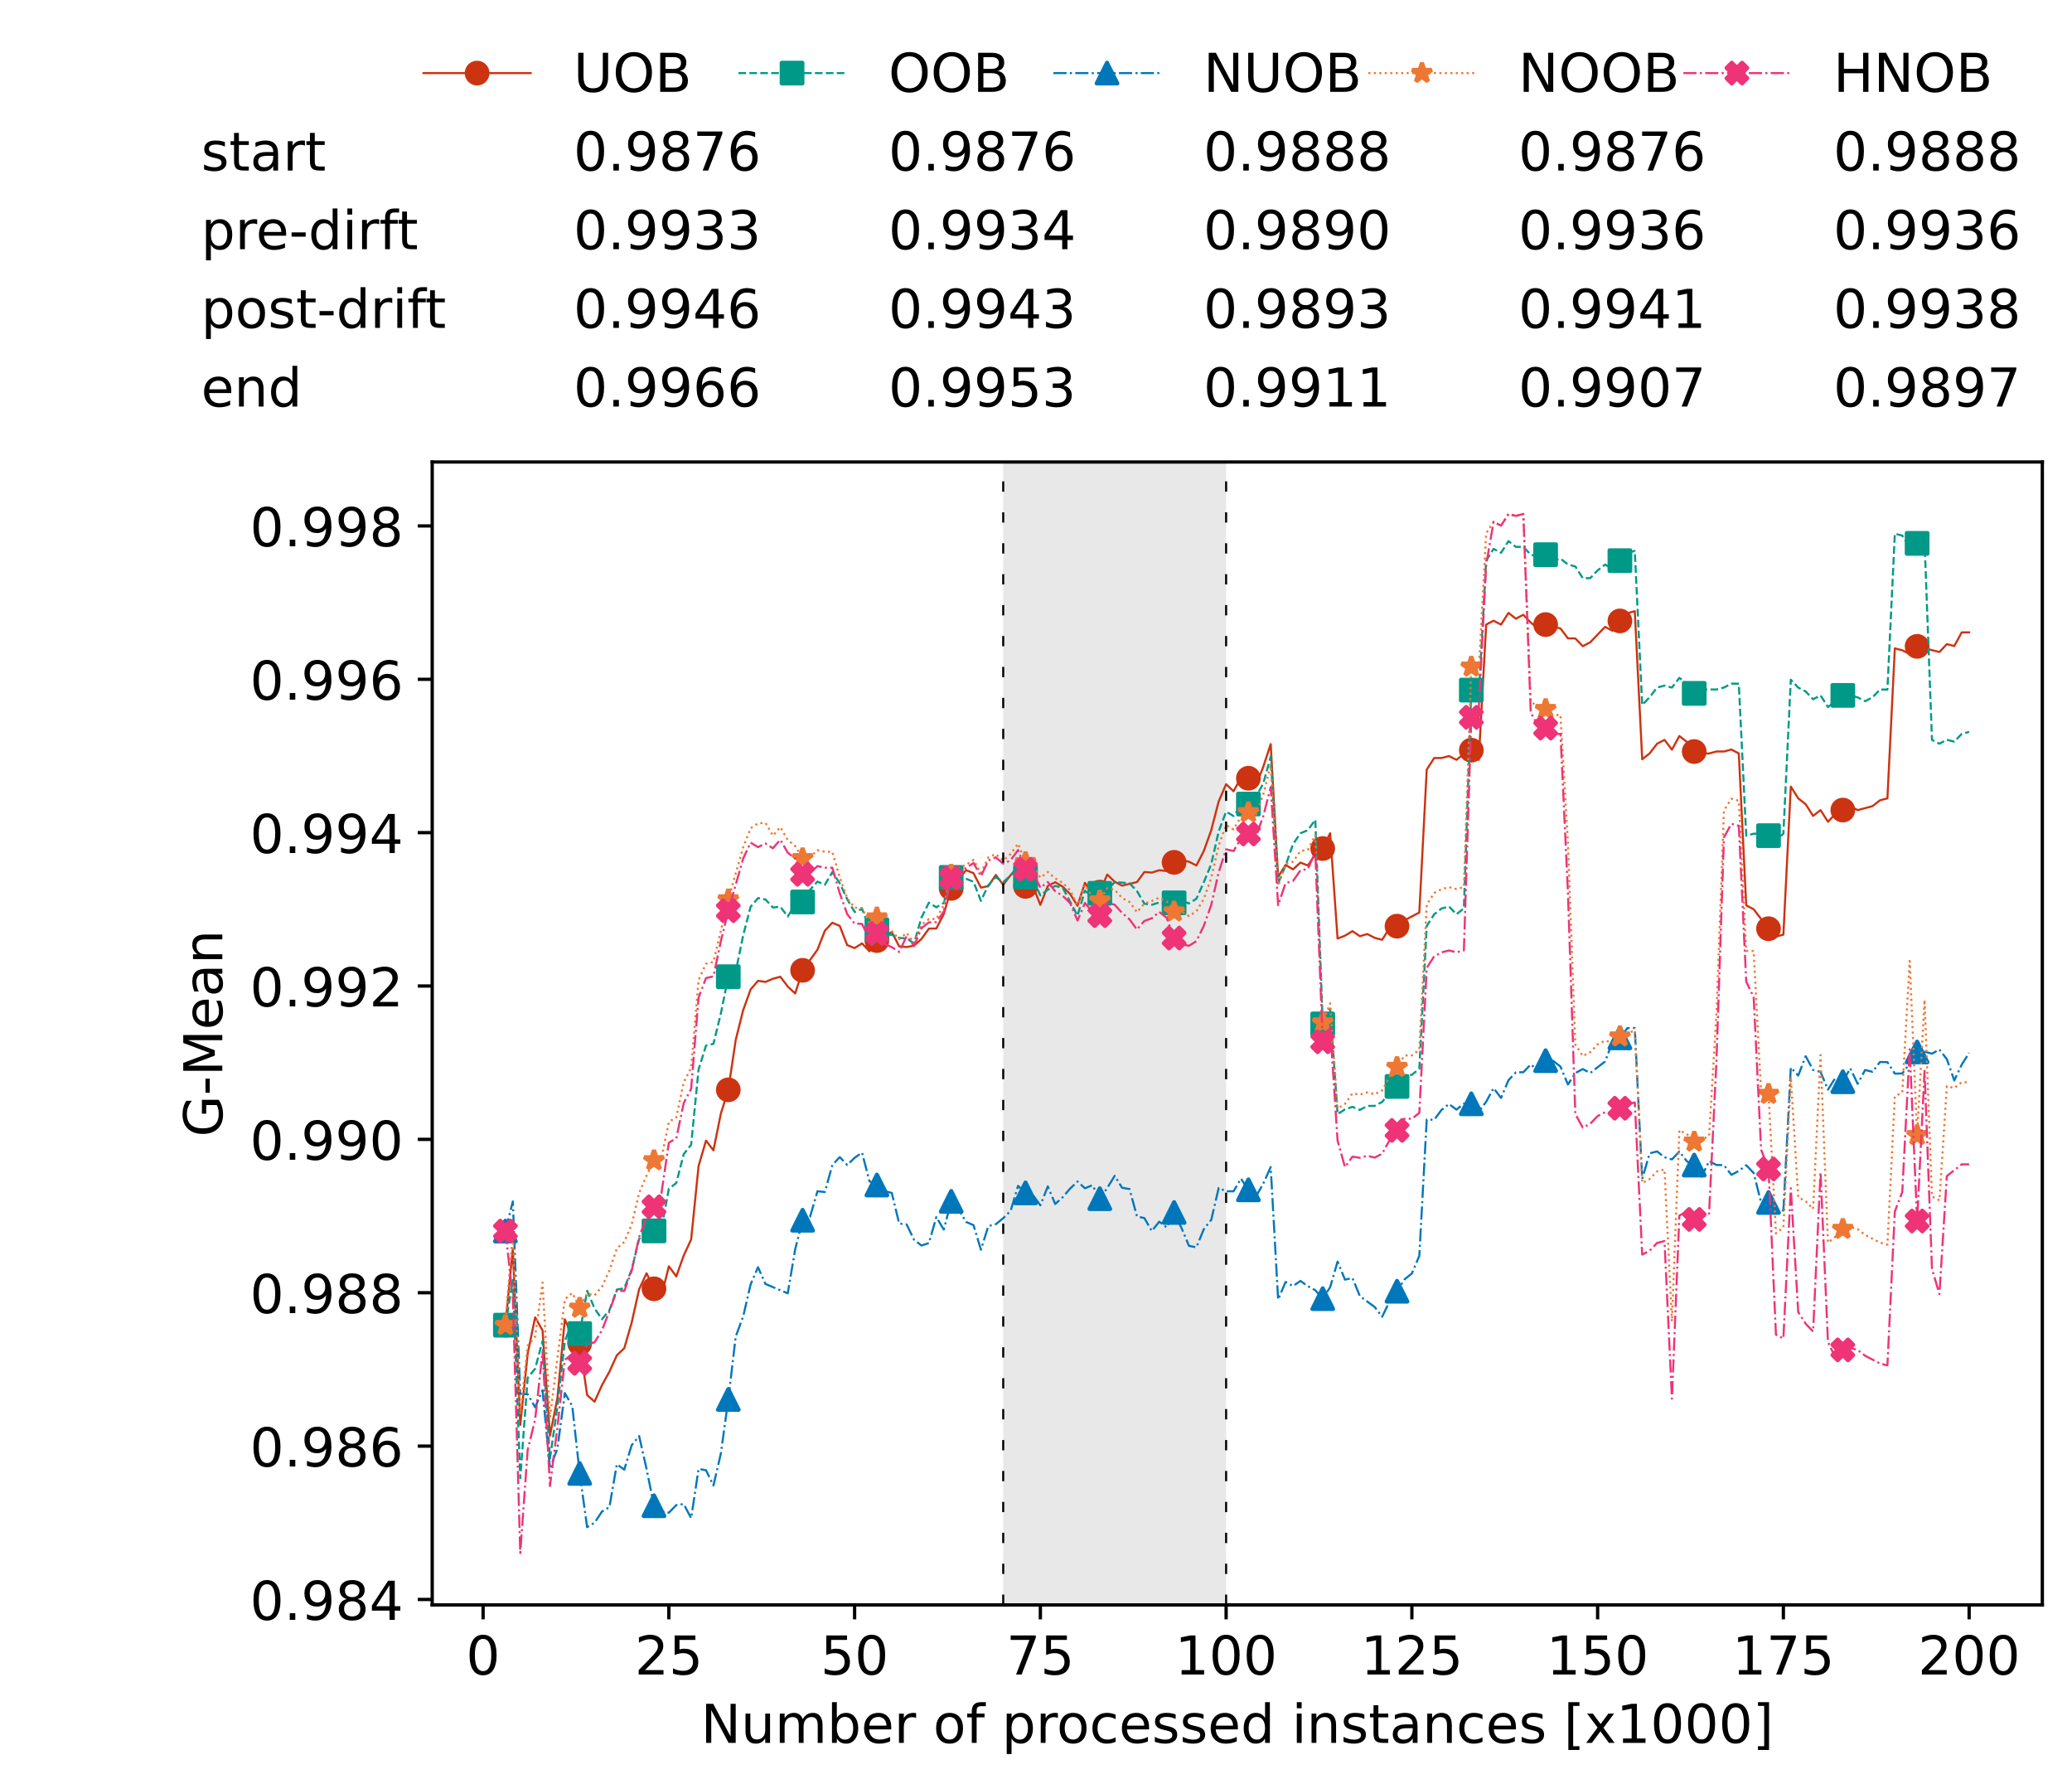 <?xml version="1.0" encoding="utf-8" standalone="no"?>
<!DOCTYPE svg PUBLIC "-//W3C//DTD SVG 1.1//EN"
  "http://www.w3.org/Graphics/SVG/1.1/DTD/svg11.dtd">
<!-- Created with matplotlib (https://matplotlib.org/) -->
<svg height="432.615pt" version="1.1" viewBox="0 0 502.65 432.615" width="502.65pt" xmlns="http://www.w3.org/2000/svg" xmlns:xlink="http://www.w3.org/1999/xlink">
 <defs>
  <style type="text/css">*{stroke-linecap:butt;stroke-linejoin:round;}</style>
 </defs>
 <g id="figure_1">
  <g id="patch_1">
   <path d="M 0 432.615 
L 502.65 432.615 
L 502.65 0 
L 0 0 
z
" style="fill:#ffffff;"/>
  </g>
  <g id="axes_1">
   <g id="patch_2">
    <path d="M 104.85 389.252 
L 495.45 389.252 
L 495.45 112.052 
L 104.85 112.052 
z
" style="fill:#ffffff;"/>
   </g>
   <g id="patch_3">
    <path clip-path="url(#p5dcdc657ea)" d="M 297.446 389.252 
L 297.446 112.052 
L 243.372 112.052 
L 243.372 389.252 
z
" style="fill:#d3d3d3;opacity:0.5;"/>
   </g>
   <g id="matplotlib.axis_1">
    <g id="xtick_1">
     <g id="line2d_1">
      <defs>
       <path d="M 0 0 
L 0 3.5 
" id="mc3f00edf6d" style="stroke:#000000;stroke-width:0.8;"/>
      </defs>
      <g>
       <use style="stroke:#000000;stroke-width:0.8;" x="117.197" xlink:href="#mc3f00edf6d" y="389.252"/>
      </g>
     </g>
     <g id="text_1">
      <!-- 0 -->
      <g transform="translate(113.061 406.13)scale(0.13 -0.13)">
       <defs>
        <path d="M 31.781 66.406 
Q 24.172 66.406 20.328 58.906 
Q 16.5 51.422 16.5 36.375 
Q 16.5 21.391 20.328 13.891 
Q 24.172 6.391 31.781 6.391 
Q 39.453 6.391 43.281 13.891 
Q 47.125 21.391 47.125 36.375 
Q 47.125 51.422 43.281 58.906 
Q 39.453 66.406 31.781 66.406 
z
M 31.781 74.219 
Q 44.047 74.219 50.516 64.516 
Q 56.984 54.828 56.984 36.375 
Q 56.984 17.969 50.516 8.266 
Q 44.047 -1.422 31.781 -1.422 
Q 19.531 -1.422 13.062 8.266 
Q 6.594 17.969 6.594 36.375 
Q 6.594 54.828 13.062 64.516 
Q 19.531 74.219 31.781 74.219 
z
" id="DejaVuSans-48"/>
       </defs>
       <use xlink:href="#DejaVuSans-48"/>
      </g>
     </g>
    </g>
    <g id="xtick_2">
     <g id="line2d_2">
      <g>
       <use style="stroke:#000000;stroke-width:0.8;" x="162.259" xlink:href="#mc3f00edf6d" y="389.252"/>
      </g>
     </g>
     <g id="text_2">
      <!-- 25 -->
      <g transform="translate(153.988 406.13)scale(0.13 -0.13)">
       <defs>
        <path d="M 19.188 8.297 
L 53.609 8.297 
L 53.609 0 
L 7.328 0 
L 7.328 8.297 
Q 12.938 14.109 22.625 23.891 
Q 32.328 33.688 34.812 36.531 
Q 39.547 41.844 41.422 45.531 
Q 43.312 49.219 43.312 52.781 
Q 43.312 58.594 39.234 62.25 
Q 35.156 65.922 28.609 65.922 
Q 23.969 65.922 18.812 64.312 
Q 13.672 62.703 7.812 59.422 
L 7.812 69.391 
Q 13.766 71.781 18.938 73 
Q 24.125 74.219 28.422 74.219 
Q 39.75 74.219 46.484 68.547 
Q 53.219 62.891 53.219 53.422 
Q 53.219 48.922 51.531 44.891 
Q 49.859 40.875 45.406 35.406 
Q 44.188 33.984 37.641 27.219 
Q 31.109 20.453 19.188 8.297 
z
" id="DejaVuSans-50"/>
        <path d="M 10.797 72.906 
L 49.516 72.906 
L 49.516 64.594 
L 19.828 64.594 
L 19.828 46.734 
Q 21.969 47.469 24.109 47.828 
Q 26.266 48.188 28.422 48.188 
Q 40.625 48.188 47.75 41.5 
Q 54.891 34.812 54.891 23.391 
Q 54.891 11.625 47.562 5.094 
Q 40.234 -1.422 26.906 -1.422 
Q 22.312 -1.422 17.547 -0.641 
Q 12.797 0.141 7.719 1.703 
L 7.719 11.625 
Q 12.109 9.234 16.797 8.062 
Q 21.484 6.891 26.703 6.891 
Q 35.156 6.891 40.078 11.328 
Q 45.016 15.766 45.016 23.391 
Q 45.016 31 40.078 35.438 
Q 35.156 39.891 26.703 39.891 
Q 22.75 39.891 18.812 39.016 
Q 14.891 38.141 10.797 36.281 
z
" id="DejaVuSans-53"/>
       </defs>
       <use xlink:href="#DejaVuSans-50"/>
       <use x="63.623" xlink:href="#DejaVuSans-53"/>
      </g>
     </g>
    </g>
    <g id="xtick_3">
     <g id="line2d_3">
      <g>
       <use style="stroke:#000000;stroke-width:0.8;" x="207.322" xlink:href="#mc3f00edf6d" y="389.252"/>
      </g>
     </g>
     <g id="text_3">
      <!-- 50 -->
      <g transform="translate(199.05 406.13)scale(0.13 -0.13)">
       <use xlink:href="#DejaVuSans-53"/>
       <use x="63.623" xlink:href="#DejaVuSans-48"/>
      </g>
     </g>
    </g>
    <g id="xtick_4">
     <g id="line2d_4">
      <g>
       <use style="stroke:#000000;stroke-width:0.8;" x="252.384" xlink:href="#mc3f00edf6d" y="389.252"/>
      </g>
     </g>
     <g id="text_4">
      <!-- 75 -->
      <g transform="translate(244.113 406.13)scale(0.13 -0.13)">
       <defs>
        <path d="M 8.203 72.906 
L 55.078 72.906 
L 55.078 68.703 
L 28.609 0 
L 18.312 0 
L 43.219 64.594 
L 8.203 64.594 
z
" id="DejaVuSans-55"/>
       </defs>
       <use xlink:href="#DejaVuSans-55"/>
       <use x="63.623" xlink:href="#DejaVuSans-53"/>
      </g>
     </g>
    </g>
    <g id="xtick_5">
     <g id="line2d_5">
      <g>
       <use style="stroke:#000000;stroke-width:0.8;" x="297.446" xlink:href="#mc3f00edf6d" y="389.252"/>
      </g>
     </g>
     <g id="text_5">
      <!-- 100 -->
      <g transform="translate(285.039 406.13)scale(0.13 -0.13)">
       <defs>
        <path d="M 12.406 8.297 
L 28.516 8.297 
L 28.516 63.922 
L 10.984 60.406 
L 10.984 69.391 
L 28.422 72.906 
L 38.281 72.906 
L 38.281 8.297 
L 54.391 8.297 
L 54.391 0 
L 12.406 0 
z
" id="DejaVuSans-49"/>
       </defs>
       <use xlink:href="#DejaVuSans-49"/>
       <use x="63.623" xlink:href="#DejaVuSans-48"/>
       <use x="127.246" xlink:href="#DejaVuSans-48"/>
      </g>
     </g>
    </g>
    <g id="xtick_6">
     <g id="line2d_6">
      <g>
       <use style="stroke:#000000;stroke-width:0.8;" x="342.509" xlink:href="#mc3f00edf6d" y="389.252"/>
      </g>
     </g>
     <g id="text_6">
      <!-- 125 -->
      <g transform="translate(330.102 406.13)scale(0.13 -0.13)">
       <use xlink:href="#DejaVuSans-49"/>
       <use x="63.623" xlink:href="#DejaVuSans-50"/>
       <use x="127.246" xlink:href="#DejaVuSans-53"/>
      </g>
     </g>
    </g>
    <g id="xtick_7">
     <g id="line2d_7">
      <g>
       <use style="stroke:#000000;stroke-width:0.8;" x="387.571" xlink:href="#mc3f00edf6d" y="389.252"/>
      </g>
     </g>
     <g id="text_7">
      <!-- 150 -->
      <g transform="translate(375.164 406.13)scale(0.13 -0.13)">
       <use xlink:href="#DejaVuSans-49"/>
       <use x="63.623" xlink:href="#DejaVuSans-53"/>
       <use x="127.246" xlink:href="#DejaVuSans-48"/>
      </g>
     </g>
    </g>
    <g id="xtick_8">
     <g id="line2d_8">
      <g>
       <use style="stroke:#000000;stroke-width:0.8;" x="432.633" xlink:href="#mc3f00edf6d" y="389.252"/>
      </g>
     </g>
     <g id="text_8">
      <!-- 175 -->
      <g transform="translate(420.226 406.13)scale(0.13 -0.13)">
       <use xlink:href="#DejaVuSans-49"/>
       <use x="63.623" xlink:href="#DejaVuSans-55"/>
       <use x="127.246" xlink:href="#DejaVuSans-53"/>
      </g>
     </g>
    </g>
    <g id="xtick_9">
     <g id="line2d_9">
      <g>
       <use style="stroke:#000000;stroke-width:0.8;" x="477.695" xlink:href="#mc3f00edf6d" y="389.252"/>
      </g>
     </g>
     <g id="text_9">
      <!-- 200 -->
      <g transform="translate(465.289 406.13)scale(0.13 -0.13)">
       <use xlink:href="#DejaVuSans-50"/>
       <use x="63.623" xlink:href="#DejaVuSans-48"/>
       <use x="127.246" xlink:href="#DejaVuSans-48"/>
      </g>
     </g>
    </g>
    <g id="text_10">
     <!-- Number of processed instances [x1000] -->
     <g transform="translate(170.025 422.711)scale(0.13 -0.13)">
      <defs>
       <path d="M 9.812 72.906 
L 23.094 72.906 
L 55.422 11.922 
L 55.422 72.906 
L 64.984 72.906 
L 64.984 0 
L 51.703 0 
L 19.391 60.984 
L 19.391 0 
L 9.812 0 
z
" id="DejaVuSans-78"/>
       <path d="M 8.5 21.578 
L 8.5 54.688 
L 17.484 54.688 
L 17.484 21.922 
Q 17.484 14.156 20.5 10.266 
Q 23.531 6.391 29.594 6.391 
Q 36.859 6.391 41.078 11.031 
Q 45.312 15.672 45.312 23.688 
L 45.312 54.688 
L 54.297 54.688 
L 54.297 0 
L 45.312 0 
L 45.312 8.406 
Q 42.047 3.422 37.719 1 
Q 33.406 -1.422 27.688 -1.422 
Q 18.266 -1.422 13.375 4.438 
Q 8.5 10.297 8.5 21.578 
z
M 31.109 56 
z
" id="DejaVuSans-117"/>
       <path d="M 52 44.188 
Q 55.375 50.25 60.062 53.125 
Q 64.75 56 71.094 56 
Q 79.641 56 84.281 50.016 
Q 88.922 44.047 88.922 33.016 
L 88.922 0 
L 79.891 0 
L 79.891 32.719 
Q 79.891 40.578 77.094 44.375 
Q 74.312 48.188 68.609 48.188 
Q 61.625 48.188 57.562 43.547 
Q 53.516 38.922 53.516 30.906 
L 53.516 0 
L 44.484 0 
L 44.484 32.719 
Q 44.484 40.625 41.703 44.406 
Q 38.922 48.188 33.109 48.188 
Q 26.219 48.188 22.156 43.531 
Q 18.109 38.875 18.109 30.906 
L 18.109 0 
L 9.078 0 
L 9.078 54.688 
L 18.109 54.688 
L 18.109 46.188 
Q 21.188 51.219 25.484 53.609 
Q 29.781 56 35.688 56 
Q 41.656 56 45.828 52.969 
Q 50 49.953 52 44.188 
z
" id="DejaVuSans-109"/>
       <path d="M 48.688 27.297 
Q 48.688 37.203 44.609 42.844 
Q 40.531 48.484 33.406 48.484 
Q 26.266 48.484 22.188 42.844 
Q 18.109 37.203 18.109 27.297 
Q 18.109 17.391 22.188 11.75 
Q 26.266 6.109 33.406 6.109 
Q 40.531 6.109 44.609 11.75 
Q 48.688 17.391 48.688 27.297 
z
M 18.109 46.391 
Q 20.953 51.266 25.266 53.625 
Q 29.594 56 35.594 56 
Q 45.562 56 51.781 48.094 
Q 58.016 40.188 58.016 27.297 
Q 58.016 14.406 51.781 6.484 
Q 45.562 -1.422 35.594 -1.422 
Q 29.594 -1.422 25.266 0.953 
Q 20.953 3.328 18.109 8.203 
L 18.109 0 
L 9.078 0 
L 9.078 75.984 
L 18.109 75.984 
z
" id="DejaVuSans-98"/>
       <path d="M 56.203 29.594 
L 56.203 25.203 
L 14.891 25.203 
Q 15.484 15.922 20.484 11.062 
Q 25.484 6.203 34.422 6.203 
Q 39.594 6.203 44.453 7.469 
Q 49.312 8.734 54.109 11.281 
L 54.109 2.781 
Q 49.266 0.734 44.188 -0.344 
Q 39.109 -1.422 33.891 -1.422 
Q 20.797 -1.422 13.156 6.188 
Q 5.516 13.812 5.516 26.812 
Q 5.516 40.234 12.766 48.109 
Q 20.016 56 32.328 56 
Q 43.359 56 49.781 48.891 
Q 56.203 41.797 56.203 29.594 
z
M 47.219 32.234 
Q 47.125 39.594 43.094 43.984 
Q 39.062 48.391 32.422 48.391 
Q 24.906 48.391 20.391 44.141 
Q 15.875 39.891 15.188 32.172 
z
" id="DejaVuSans-101"/>
       <path d="M 41.109 46.297 
Q 39.594 47.172 37.812 47.578 
Q 36.031 48 33.891 48 
Q 26.266 48 22.188 43.047 
Q 18.109 38.094 18.109 28.812 
L 18.109 0 
L 9.078 0 
L 9.078 54.688 
L 18.109 54.688 
L 18.109 46.188 
Q 20.953 51.172 25.484 53.578 
Q 30.031 56 36.531 56 
Q 37.453 56 38.578 55.875 
Q 39.703 55.766 41.062 55.516 
z
" id="DejaVuSans-114"/>
       <path id="DejaVuSans-32"/>
       <path d="M 30.609 48.391 
Q 23.391 48.391 19.188 42.75 
Q 14.984 37.109 14.984 27.297 
Q 14.984 17.484 19.156 11.844 
Q 23.344 6.203 30.609 6.203 
Q 37.797 6.203 41.984 11.859 
Q 46.188 17.531 46.188 27.297 
Q 46.188 37.016 41.984 42.703 
Q 37.797 48.391 30.609 48.391 
z
M 30.609 56 
Q 42.328 56 49.016 48.375 
Q 55.719 40.766 55.719 27.297 
Q 55.719 13.875 49.016 6.219 
Q 42.328 -1.422 30.609 -1.422 
Q 18.844 -1.422 12.172 6.219 
Q 5.516 13.875 5.516 27.297 
Q 5.516 40.766 12.172 48.375 
Q 18.844 56 30.609 56 
z
" id="DejaVuSans-111"/>
       <path d="M 37.109 75.984 
L 37.109 68.5 
L 28.516 68.5 
Q 23.688 68.5 21.797 66.547 
Q 19.922 64.594 19.922 59.516 
L 19.922 54.688 
L 34.719 54.688 
L 34.719 47.703 
L 19.922 47.703 
L 19.922 0 
L 10.891 0 
L 10.891 47.703 
L 2.297 47.703 
L 2.297 54.688 
L 10.891 54.688 
L 10.891 58.5 
Q 10.891 67.625 15.141 71.797 
Q 19.391 75.984 28.609 75.984 
z
" id="DejaVuSans-102"/>
       <path d="M 18.109 8.203 
L 18.109 -20.797 
L 9.078 -20.797 
L 9.078 54.688 
L 18.109 54.688 
L 18.109 46.391 
Q 20.953 51.266 25.266 53.625 
Q 29.594 56 35.594 56 
Q 45.562 56 51.781 48.094 
Q 58.016 40.188 58.016 27.297 
Q 58.016 14.406 51.781 6.484 
Q 45.562 -1.422 35.594 -1.422 
Q 29.594 -1.422 25.266 0.953 
Q 20.953 3.328 18.109 8.203 
z
M 48.688 27.297 
Q 48.688 37.203 44.609 42.844 
Q 40.531 48.484 33.406 48.484 
Q 26.266 48.484 22.188 42.844 
Q 18.109 37.203 18.109 27.297 
Q 18.109 17.391 22.188 11.75 
Q 26.266 6.109 33.406 6.109 
Q 40.531 6.109 44.609 11.75 
Q 48.688 17.391 48.688 27.297 
z
" id="DejaVuSans-112"/>
       <path d="M 48.781 52.594 
L 48.781 44.188 
Q 44.969 46.297 41.141 47.344 
Q 37.312 48.391 33.406 48.391 
Q 24.656 48.391 19.812 42.844 
Q 14.984 37.312 14.984 27.297 
Q 14.984 17.281 19.812 11.734 
Q 24.656 6.203 33.406 6.203 
Q 37.312 6.203 41.141 7.25 
Q 44.969 8.297 48.781 10.406 
L 48.781 2.094 
Q 45.016 0.344 40.984 -0.531 
Q 36.969 -1.422 32.422 -1.422 
Q 20.062 -1.422 12.781 6.344 
Q 5.516 14.109 5.516 27.297 
Q 5.516 40.672 12.859 48.328 
Q 20.219 56 33.016 56 
Q 37.156 56 41.109 55.141 
Q 45.062 54.297 48.781 52.594 
z
" id="DejaVuSans-99"/>
       <path d="M 44.281 53.078 
L 44.281 44.578 
Q 40.484 46.531 36.375 47.5 
Q 32.281 48.484 27.875 48.484 
Q 21.188 48.484 17.844 46.438 
Q 14.5 44.391 14.5 40.281 
Q 14.5 37.156 16.891 35.375 
Q 19.281 33.594 26.516 31.984 
L 29.594 31.297 
Q 39.156 29.25 43.188 25.516 
Q 47.219 21.781 47.219 15.094 
Q 47.219 7.469 41.188 3.016 
Q 35.156 -1.422 24.609 -1.422 
Q 20.219 -1.422 15.453 -0.562 
Q 10.688 0.297 5.422 2 
L 5.422 11.281 
Q 10.406 8.688 15.234 7.391 
Q 20.062 6.109 24.812 6.109 
Q 31.156 6.109 34.562 8.281 
Q 37.984 10.453 37.984 14.406 
Q 37.984 18.062 35.516 20.016 
Q 33.062 21.969 24.703 23.781 
L 21.578 24.516 
Q 13.234 26.266 9.516 29.906 
Q 5.812 33.547 5.812 39.891 
Q 5.812 47.609 11.281 51.797 
Q 16.75 56 26.812 56 
Q 31.781 56 36.172 55.266 
Q 40.578 54.547 44.281 53.078 
z
" id="DejaVuSans-115"/>
       <path d="M 45.406 46.391 
L 45.406 75.984 
L 54.391 75.984 
L 54.391 0 
L 45.406 0 
L 45.406 8.203 
Q 42.578 3.328 38.25 0.953 
Q 33.938 -1.422 27.875 -1.422 
Q 17.969 -1.422 11.734 6.484 
Q 5.516 14.406 5.516 27.297 
Q 5.516 40.188 11.734 48.094 
Q 17.969 56 27.875 56 
Q 33.938 56 38.25 53.625 
Q 42.578 51.266 45.406 46.391 
z
M 14.797 27.297 
Q 14.797 17.391 18.875 11.75 
Q 22.953 6.109 30.078 6.109 
Q 37.203 6.109 41.297 11.75 
Q 45.406 17.391 45.406 27.297 
Q 45.406 37.203 41.297 42.844 
Q 37.203 48.484 30.078 48.484 
Q 22.953 48.484 18.875 42.844 
Q 14.797 37.203 14.797 27.297 
z
" id="DejaVuSans-100"/>
       <path d="M 9.422 54.688 
L 18.406 54.688 
L 18.406 0 
L 9.422 0 
z
M 9.422 75.984 
L 18.406 75.984 
L 18.406 64.594 
L 9.422 64.594 
z
" id="DejaVuSans-105"/>
       <path d="M 54.891 33.016 
L 54.891 0 
L 45.906 0 
L 45.906 32.719 
Q 45.906 40.484 42.875 44.328 
Q 39.844 48.188 33.797 48.188 
Q 26.516 48.188 22.312 43.547 
Q 18.109 38.922 18.109 30.906 
L 18.109 0 
L 9.078 0 
L 9.078 54.688 
L 18.109 54.688 
L 18.109 46.188 
Q 21.344 51.125 25.703 53.562 
Q 30.078 56 35.797 56 
Q 45.219 56 50.047 50.172 
Q 54.891 44.344 54.891 33.016 
z
" id="DejaVuSans-110"/>
       <path d="M 18.312 70.219 
L 18.312 54.688 
L 36.812 54.688 
L 36.812 47.703 
L 18.312 47.703 
L 18.312 18.016 
Q 18.312 11.328 20.141 9.422 
Q 21.969 7.516 27.594 7.516 
L 36.812 7.516 
L 36.812 0 
L 27.594 0 
Q 17.188 0 13.234 3.875 
Q 9.281 7.766 9.281 18.016 
L 9.281 47.703 
L 2.688 47.703 
L 2.688 54.688 
L 9.281 54.688 
L 9.281 70.219 
z
" id="DejaVuSans-116"/>
       <path d="M 34.281 27.484 
Q 23.391 27.484 19.188 25 
Q 14.984 22.516 14.984 16.5 
Q 14.984 11.719 18.141 8.906 
Q 21.297 6.109 26.703 6.109 
Q 34.188 6.109 38.703 11.406 
Q 43.219 16.703 43.219 25.484 
L 43.219 27.484 
z
M 52.203 31.203 
L 52.203 0 
L 43.219 0 
L 43.219 8.297 
Q 40.141 3.328 35.547 0.953 
Q 30.953 -1.422 24.312 -1.422 
Q 15.922 -1.422 10.953 3.297 
Q 6 8.016 6 15.922 
Q 6 25.141 12.172 29.828 
Q 18.359 34.516 30.609 34.516 
L 43.219 34.516 
L 43.219 35.406 
Q 43.219 41.609 39.141 45 
Q 35.062 48.391 27.688 48.391 
Q 23 48.391 18.547 47.266 
Q 14.109 46.141 10.016 43.891 
L 10.016 52.203 
Q 14.938 54.109 19.578 55.047 
Q 24.219 56 28.609 56 
Q 40.484 56 46.344 49.844 
Q 52.203 43.703 52.203 31.203 
z
" id="DejaVuSans-97"/>
       <path d="M 8.594 75.984 
L 29.297 75.984 
L 29.297 69 
L 17.578 69 
L 17.578 -6.203 
L 29.297 -6.203 
L 29.297 -13.188 
L 8.594 -13.188 
z
" id="DejaVuSans-91"/>
       <path d="M 54.891 54.688 
L 35.109 28.078 
L 55.906 0 
L 45.312 0 
L 29.391 21.484 
L 13.484 0 
L 2.875 0 
L 24.125 28.609 
L 4.688 54.688 
L 15.281 54.688 
L 29.781 35.203 
L 44.281 54.688 
z
" id="DejaVuSans-120"/>
       <path d="M 30.422 75.984 
L 30.422 -13.188 
L 9.719 -13.188 
L 9.719 -6.203 
L 21.391 -6.203 
L 21.391 69 
L 9.719 69 
L 9.719 75.984 
z
" id="DejaVuSans-93"/>
      </defs>
      <use xlink:href="#DejaVuSans-78"/>
      <use x="74.805" xlink:href="#DejaVuSans-117"/>
      <use x="138.184" xlink:href="#DejaVuSans-109"/>
      <use x="235.596" xlink:href="#DejaVuSans-98"/>
      <use x="299.072" xlink:href="#DejaVuSans-101"/>
      <use x="360.596" xlink:href="#DejaVuSans-114"/>
      <use x="401.709" xlink:href="#DejaVuSans-32"/>
      <use x="433.496" xlink:href="#DejaVuSans-111"/>
      <use x="494.678" xlink:href="#DejaVuSans-102"/>
      <use x="529.883" xlink:href="#DejaVuSans-32"/>
      <use x="561.67" xlink:href="#DejaVuSans-112"/>
      <use x="625.146" xlink:href="#DejaVuSans-114"/>
      <use x="664.01" xlink:href="#DejaVuSans-111"/>
      <use x="725.191" xlink:href="#DejaVuSans-99"/>
      <use x="780.172" xlink:href="#DejaVuSans-101"/>
      <use x="841.695" xlink:href="#DejaVuSans-115"/>
      <use x="893.795" xlink:href="#DejaVuSans-115"/>
      <use x="945.895" xlink:href="#DejaVuSans-101"/>
      <use x="1007.418" xlink:href="#DejaVuSans-100"/>
      <use x="1070.895" xlink:href="#DejaVuSans-32"/>
      <use x="1102.682" xlink:href="#DejaVuSans-105"/>
      <use x="1130.465" xlink:href="#DejaVuSans-110"/>
      <use x="1193.844" xlink:href="#DejaVuSans-115"/>
      <use x="1245.943" xlink:href="#DejaVuSans-116"/>
      <use x="1285.152" xlink:href="#DejaVuSans-97"/>
      <use x="1346.432" xlink:href="#DejaVuSans-110"/>
      <use x="1409.811" xlink:href="#DejaVuSans-99"/>
      <use x="1464.791" xlink:href="#DejaVuSans-101"/>
      <use x="1526.314" xlink:href="#DejaVuSans-115"/>
      <use x="1578.414" xlink:href="#DejaVuSans-32"/>
      <use x="1610.201" xlink:href="#DejaVuSans-91"/>
      <use x="1649.215" xlink:href="#DejaVuSans-120"/>
      <use x="1708.395" xlink:href="#DejaVuSans-49"/>
      <use x="1772.018" xlink:href="#DejaVuSans-48"/>
      <use x="1835.641" xlink:href="#DejaVuSans-48"/>
      <use x="1899.264" xlink:href="#DejaVuSans-48"/>
      <use x="1962.887" xlink:href="#DejaVuSans-93"/>
     </g>
    </g>
   </g>
   <g id="matplotlib.axis_2">
    <g id="ytick_1">
     <g id="line2d_10">
      <defs>
       <path d="M 0 0 
L -3.5 0 
" id="m3d37d76c54" style="stroke:#000000;stroke-width:0.8;"/>
      </defs>
      <g>
       <use style="stroke:#000000;stroke-width:0.8;" x="104.85" xlink:href="#m3d37d76c54" y="387.926"/>
      </g>
     </g>
     <g id="text_11">
      <!-- 0.984 -->
      <g transform="translate(60.633 392.865)scale(0.13 -0.13)">
       <defs>
        <path d="M 10.688 12.406 
L 21 12.406 
L 21 0 
L 10.688 0 
z
" id="DejaVuSans-46"/>
        <path d="M 10.984 1.516 
L 10.984 10.5 
Q 14.703 8.734 18.5 7.812 
Q 22.312 6.891 25.984 6.891 
Q 35.75 6.891 40.891 13.453 
Q 46.047 20.016 46.781 33.406 
Q 43.953 29.203 39.594 26.953 
Q 35.25 24.703 29.984 24.703 
Q 19.047 24.703 12.672 31.312 
Q 6.297 37.938 6.297 49.422 
Q 6.297 60.641 12.938 67.422 
Q 19.578 74.219 30.609 74.219 
Q 43.266 74.219 49.922 64.516 
Q 56.594 54.828 56.594 36.375 
Q 56.594 19.141 48.406 8.859 
Q 40.234 -1.422 26.422 -1.422 
Q 22.703 -1.422 18.891 -0.688 
Q 15.094 0.047 10.984 1.516 
z
M 30.609 32.422 
Q 37.25 32.422 41.125 36.953 
Q 45.016 41.5 45.016 49.422 
Q 45.016 57.281 41.125 61.844 
Q 37.25 66.406 30.609 66.406 
Q 23.969 66.406 20.094 61.844 
Q 16.219 57.281 16.219 49.422 
Q 16.219 41.5 20.094 36.953 
Q 23.969 32.422 30.609 32.422 
z
" id="DejaVuSans-57"/>
        <path d="M 31.781 34.625 
Q 24.75 34.625 20.719 30.859 
Q 16.703 27.094 16.703 20.516 
Q 16.703 13.922 20.719 10.156 
Q 24.75 6.391 31.781 6.391 
Q 38.812 6.391 42.859 10.172 
Q 46.922 13.969 46.922 20.516 
Q 46.922 27.094 42.891 30.859 
Q 38.875 34.625 31.781 34.625 
z
M 21.922 38.812 
Q 15.578 40.375 12.031 44.719 
Q 8.5 49.078 8.5 55.328 
Q 8.5 64.062 14.719 69.141 
Q 20.953 74.219 31.781 74.219 
Q 42.672 74.219 48.875 69.141 
Q 55.078 64.062 55.078 55.328 
Q 55.078 49.078 51.531 44.719 
Q 48 40.375 41.703 38.812 
Q 48.828 37.156 52.797 32.312 
Q 56.781 27.484 56.781 20.516 
Q 56.781 9.906 50.312 4.234 
Q 43.844 -1.422 31.781 -1.422 
Q 19.734 -1.422 13.25 4.234 
Q 6.781 9.906 6.781 20.516 
Q 6.781 27.484 10.781 32.312 
Q 14.797 37.156 21.922 38.812 
z
M 18.312 54.391 
Q 18.312 48.734 21.844 45.562 
Q 25.391 42.391 31.781 42.391 
Q 38.141 42.391 41.719 45.562 
Q 45.312 48.734 45.312 54.391 
Q 45.312 60.062 41.719 63.234 
Q 38.141 66.406 31.781 66.406 
Q 25.391 66.406 21.844 63.234 
Q 18.312 60.062 18.312 54.391 
z
" id="DejaVuSans-56"/>
        <path d="M 37.797 64.312 
L 12.891 25.391 
L 37.797 25.391 
z
M 35.203 72.906 
L 47.609 72.906 
L 47.609 25.391 
L 58.016 25.391 
L 58.016 17.188 
L 47.609 17.188 
L 47.609 0 
L 37.797 0 
L 37.797 17.188 
L 4.891 17.188 
L 4.891 26.703 
z
" id="DejaVuSans-52"/>
       </defs>
       <use xlink:href="#DejaVuSans-48"/>
       <use x="63.623" xlink:href="#DejaVuSans-46"/>
       <use x="95.41" xlink:href="#DejaVuSans-57"/>
       <use x="159.033" xlink:href="#DejaVuSans-56"/>
       <use x="222.656" xlink:href="#DejaVuSans-52"/>
      </g>
     </g>
    </g>
    <g id="ytick_2">
     <g id="line2d_11">
      <g>
       <use style="stroke:#000000;stroke-width:0.8;" x="104.85" xlink:href="#m3d37d76c54" y="350.731"/>
      </g>
     </g>
     <g id="text_12">
      <!-- 0.986 -->
      <g transform="translate(60.633 355.67)scale(0.13 -0.13)">
       <defs>
        <path d="M 33.016 40.375 
Q 26.375 40.375 22.484 35.828 
Q 18.609 31.297 18.609 23.391 
Q 18.609 15.531 22.484 10.953 
Q 26.375 6.391 33.016 6.391 
Q 39.656 6.391 43.531 10.953 
Q 47.406 15.531 47.406 23.391 
Q 47.406 31.297 43.531 35.828 
Q 39.656 40.375 33.016 40.375 
z
M 52.594 71.297 
L 52.594 62.312 
Q 48.875 64.062 45.094 64.984 
Q 41.312 65.922 37.594 65.922 
Q 27.828 65.922 22.672 59.328 
Q 17.531 52.734 16.797 39.406 
Q 19.672 43.656 24.016 45.922 
Q 28.375 48.188 33.594 48.188 
Q 44.578 48.188 50.953 41.516 
Q 57.328 34.859 57.328 23.391 
Q 57.328 12.156 50.688 5.359 
Q 44.047 -1.422 33.016 -1.422 
Q 20.359 -1.422 13.672 8.266 
Q 6.984 17.969 6.984 36.375 
Q 6.984 53.656 15.188 63.938 
Q 23.391 74.219 37.203 74.219 
Q 40.922 74.219 44.703 73.484 
Q 48.484 72.75 52.594 71.297 
z
" id="DejaVuSans-54"/>
       </defs>
       <use xlink:href="#DejaVuSans-48"/>
       <use x="63.623" xlink:href="#DejaVuSans-46"/>
       <use x="95.41" xlink:href="#DejaVuSans-57"/>
       <use x="159.033" xlink:href="#DejaVuSans-56"/>
       <use x="222.656" xlink:href="#DejaVuSans-54"/>
      </g>
     </g>
    </g>
    <g id="ytick_3">
     <g id="line2d_12">
      <g>
       <use style="stroke:#000000;stroke-width:0.8;" x="104.85" xlink:href="#m3d37d76c54" y="313.535"/>
      </g>
     </g>
     <g id="text_13">
      <!-- 0.988 -->
      <g transform="translate(60.633 318.474)scale(0.13 -0.13)">
       <use xlink:href="#DejaVuSans-48"/>
       <use x="63.623" xlink:href="#DejaVuSans-46"/>
       <use x="95.41" xlink:href="#DejaVuSans-57"/>
       <use x="159.033" xlink:href="#DejaVuSans-56"/>
       <use x="222.656" xlink:href="#DejaVuSans-56"/>
      </g>
     </g>
    </g>
    <g id="ytick_4">
     <g id="line2d_13">
      <g>
       <use style="stroke:#000000;stroke-width:0.8;" x="104.85" xlink:href="#m3d37d76c54" y="276.339"/>
      </g>
     </g>
     <g id="text_14">
      <!-- 0.990 -->
      <g transform="translate(60.633 281.278)scale(0.13 -0.13)">
       <use xlink:href="#DejaVuSans-48"/>
       <use x="63.623" xlink:href="#DejaVuSans-46"/>
       <use x="95.41" xlink:href="#DejaVuSans-57"/>
       <use x="159.033" xlink:href="#DejaVuSans-57"/>
       <use x="222.656" xlink:href="#DejaVuSans-48"/>
      </g>
     </g>
    </g>
    <g id="ytick_5">
     <g id="line2d_14">
      <g>
       <use style="stroke:#000000;stroke-width:0.8;" x="104.85" xlink:href="#m3d37d76c54" y="239.144"/>
      </g>
     </g>
     <g id="text_15">
      <!-- 0.992 -->
      <g transform="translate(60.633 244.083)scale(0.13 -0.13)">
       <use xlink:href="#DejaVuSans-48"/>
       <use x="63.623" xlink:href="#DejaVuSans-46"/>
       <use x="95.41" xlink:href="#DejaVuSans-57"/>
       <use x="159.033" xlink:href="#DejaVuSans-57"/>
       <use x="222.656" xlink:href="#DejaVuSans-50"/>
      </g>
     </g>
    </g>
    <g id="ytick_6">
     <g id="line2d_15">
      <g>
       <use style="stroke:#000000;stroke-width:0.8;" x="104.85" xlink:href="#m3d37d76c54" y="201.948"/>
      </g>
     </g>
     <g id="text_16">
      <!-- 0.994 -->
      <g transform="translate(60.633 206.887)scale(0.13 -0.13)">
       <use xlink:href="#DejaVuSans-48"/>
       <use x="63.623" xlink:href="#DejaVuSans-46"/>
       <use x="95.41" xlink:href="#DejaVuSans-57"/>
       <use x="159.033" xlink:href="#DejaVuSans-57"/>
       <use x="222.656" xlink:href="#DejaVuSans-52"/>
      </g>
     </g>
    </g>
    <g id="ytick_7">
     <g id="line2d_16">
      <g>
       <use style="stroke:#000000;stroke-width:0.8;" x="104.85" xlink:href="#m3d37d76c54" y="164.753"/>
      </g>
     </g>
     <g id="text_17">
      <!-- 0.996 -->
      <g transform="translate(60.633 169.692)scale(0.13 -0.13)">
       <use xlink:href="#DejaVuSans-48"/>
       <use x="63.623" xlink:href="#DejaVuSans-46"/>
       <use x="95.41" xlink:href="#DejaVuSans-57"/>
       <use x="159.033" xlink:href="#DejaVuSans-57"/>
       <use x="222.656" xlink:href="#DejaVuSans-54"/>
      </g>
     </g>
    </g>
    <g id="ytick_8">
     <g id="line2d_17">
      <g>
       <use style="stroke:#000000;stroke-width:0.8;" x="104.85" xlink:href="#m3d37d76c54" y="127.557"/>
      </g>
     </g>
     <g id="text_18">
      <!-- 0.998 -->
      <g transform="translate(60.633 132.496)scale(0.13 -0.13)">
       <use xlink:href="#DejaVuSans-48"/>
       <use x="63.623" xlink:href="#DejaVuSans-46"/>
       <use x="95.41" xlink:href="#DejaVuSans-57"/>
       <use x="159.033" xlink:href="#DejaVuSans-57"/>
       <use x="222.656" xlink:href="#DejaVuSans-56"/>
      </g>
     </g>
    </g>
    <g id="text_19">
     <!-- G-Mean -->
     <g transform="translate(53.93 275.744)rotate(-90)scale(0.13 -0.13)">
      <defs>
       <path d="M 59.516 10.406 
L 59.516 29.984 
L 43.406 29.984 
L 43.406 38.094 
L 69.281 38.094 
L 69.281 6.781 
Q 63.578 2.734 56.688 0.656 
Q 49.812 -1.422 42 -1.422 
Q 24.906 -1.422 15.25 8.562 
Q 5.609 18.562 5.609 36.375 
Q 5.609 54.25 15.25 64.234 
Q 24.906 74.219 42 74.219 
Q 49.125 74.219 55.547 72.453 
Q 61.969 70.703 67.391 67.281 
L 67.391 56.781 
Q 61.922 61.422 55.766 63.766 
Q 49.609 66.109 42.828 66.109 
Q 29.438 66.109 22.719 58.641 
Q 16.016 51.172 16.016 36.375 
Q 16.016 21.625 22.719 14.156 
Q 29.438 6.688 42.828 6.688 
Q 48.047 6.688 52.141 7.594 
Q 56.25 8.5 59.516 10.406 
z
" id="DejaVuSans-71"/>
       <path d="M 4.891 31.391 
L 31.203 31.391 
L 31.203 23.391 
L 4.891 23.391 
z
" id="DejaVuSans-45"/>
       <path d="M 9.812 72.906 
L 24.516 72.906 
L 43.109 23.297 
L 61.812 72.906 
L 76.516 72.906 
L 76.516 0 
L 66.891 0 
L 66.891 64.016 
L 48.094 14.016 
L 38.188 14.016 
L 19.391 64.016 
L 19.391 0 
L 9.812 0 
z
" id="DejaVuSans-77"/>
      </defs>
      <use xlink:href="#DejaVuSans-71"/>
      <use x="77.49" xlink:href="#DejaVuSans-45"/>
      <use x="113.574" xlink:href="#DejaVuSans-77"/>
      <use x="199.854" xlink:href="#DejaVuSans-101"/>
      <use x="261.377" xlink:href="#DejaVuSans-97"/>
      <use x="322.656" xlink:href="#DejaVuSans-110"/>
     </g>
    </g>
   </g>
   <g id="line2d_18"/>
   <g id="line2d_19"/>
   <g id="line2d_20"/>
   <g id="line2d_21"/>
   <g id="line2d_22"/>
   <g id="line2d_23">
    <path clip-path="url(#p5dcdc657ea)" d="M 122.605 321.405 
L 124.407 302.804 
L 126.21 345.583 
L 128.012 328.312 
L 129.815 319.508 
L 131.617 322.672 
L 133.419 348.183 
L 135.222 339.062 
L 137.024 319.972 
L 138.827 324.143 
L 140.629 325.845 
L 142.432 338.352 
L 144.234 339.962 
L 146.037 335.94 
L 147.839 332.689 
L 149.642 328.699 
L 151.444 326.988 
L 153.247 320.746 
L 155.049 312.686 
L 156.852 308.805 
L 158.654 312.578 
L 160.457 314.363 
L 162.259 307.122 
L 164.062 309.568 
L 165.864 304.512 
L 167.667 300.619 
L 169.469 282.787 
L 171.272 276.644 
L 173.074 278.996 
L 174.877 270.067 
L 176.679 264.317 
L 178.482 252.198 
L 180.284 245 
L 182.087 239.991 
L 183.889 237.875 
L 185.692 238.152 
L 187.494 237.386 
L 189.297 236.888 
L 191.099 239.256 
L 192.902 240.946 
L 194.704 235.336 
L 198.309 230.337 
L 200.112 225.723 
L 201.914 223.792 
L 203.717 224.569 
L 205.519 229.217 
L 207.322 229.94 
L 209.124 228.807 
L 210.927 230.729 
L 212.729 228.115 
L 214.532 227.154 
L 216.334 226.044 
L 218.137 229.523 
L 219.939 229.694 
L 221.742 229.353 
L 223.544 227.726 
L 225.347 225.222 
L 227.149 225.187 
L 228.952 221.693 
L 230.754 215.462 
L 234.359 211.044 
L 236.162 211.77 
L 237.964 215.281 
L 239.767 214.906 
L 241.569 212.207 
L 243.372 214.581 
L 245.174 212.235 
L 246.976 210.457 
L 248.779 214.971 
L 250.581 214.896 
L 252.384 219.468 
L 254.186 214.885 
L 255.989 213.965 
L 257.791 215.052 
L 259.594 216.831 
L 261.396 219.679 
L 263.199 214.123 
L 265.001 216.683 
L 266.804 216.365 
L 268.606 212.108 
L 270.409 213.85 
L 272.211 214.798 
L 275.816 213.931 
L 277.619 211.496 
L 279.421 211.631 
L 281.224 211.065 
L 283.026 211.25 
L 284.829 209.146 
L 286.631 208.597 
L 288.434 208.992 
L 290.236 209.913 
L 292.039 206.391 
L 293.841 201.33 
L 295.644 194.356 
L 297.446 190.192 
L 299.249 191.906 
L 301.051 188.609 
L 302.854 188.752 
L 304.656 190.577 
L 306.459 185.99 
L 308.261 180.472 
L 310.064 212.66 
L 311.866 209.773 
L 313.669 210.845 
L 315.471 209.207 
L 317.274 209.902 
L 319.076 207.291 
L 320.879 205.795 
L 322.681 202.09 
L 324.484 227.631 
L 326.286 226.931 
L 328.089 225.831 
L 329.891 227.058 
L 331.694 226.537 
L 333.496 227.463 
L 335.299 227.932 
L 337.101 225.112 
L 338.904 224.627 
L 340.706 223.207 
L 344.311 221.317 
L 346.114 186.662 
L 347.916 183.849 
L 349.719 183.836 
L 351.521 183.369 
L 353.324 184.285 
L 355.126 182.867 
L 356.928 181.945 
L 358.731 184.298 
L 360.533 151.481 
L 362.336 150.54 
L 364.138 151.49 
L 365.941 148.653 
L 367.743 150.049 
L 369.546 149.104 
L 371.348 150.995 
L 373.151 152.423 
L 374.953 151.481 
L 378.558 152.427 
L 380.361 154.817 
L 382.163 154.84 
L 383.966 156.72 
L 385.768 155.783 
L 389.373 152.035 
L 391.176 152.98 
L 392.978 150.595 
L 394.781 148.718 
L 396.583 148.234 
L 398.386 184.15 
L 400.188 182.723 
L 401.991 180.383 
L 403.793 179.444 
L 405.596 181.816 
L 407.398 178.511 
L 409.201 179.92 
L 411.003 182.274 
L 412.806 182.733 
L 414.608 182.741 
L 416.411 182.257 
L 418.213 182.264 
L 420.016 181.787 
L 421.818 182.734 
L 423.621 219.583 
L 425.423 220.524 
L 429.028 225.245 
L 430.831 227.153 
L 432.633 226.687 
L 434.436 190.771 
L 436.238 193.637 
L 438.041 195.052 
L 439.843 197.888 
L 441.646 196.47 
L 443.448 199.303 
L 445.251 197.415 
L 448.856 195.549 
L 450.658 196.483 
L 454.263 195.517 
L 456.066 194.1 
L 457.868 193.64 
L 459.671 157.251 
L 461.473 157.71 
L 463.276 158.631 
L 465.078 156.766 
L 470.485 158.136 
L 472.288 156.222 
L 474.09 156.682 
L 475.893 153.374 
L 477.695 153.362 
L 477.695 153.362 
" style="fill:none;stroke:#cc3311;stroke-linecap:square;stroke-width:0.5;"/>
    <defs>
     <path d="M 0 2.5 
C 0.663 2.5 1.299 2.237 1.768 1.768 
C 2.237 1.299 2.5 0.663 2.5 0 
C 2.5 -0.663 2.237 -1.299 1.768 -1.768 
C 1.299 -2.237 0.663 -2.5 0 -2.5 
C -0.663 -2.5 -1.299 -2.237 -1.768 -1.768 
C -2.237 -1.299 -2.5 -0.663 -2.5 0 
C -2.5 0.663 -2.237 1.299 -1.768 1.768 
C -1.299 2.237 -0.663 2.5 0 2.5 
z
" id="m7f6e11b06d" style="stroke:#cc3311;"/>
    </defs>
    <g clip-path="url(#p5dcdc657ea)">
     <use style="fill:#cc3311;stroke:#cc3311;" x="122.605" xlink:href="#m7f6e11b06d" y="321.405"/>
     <use style="fill:#cc3311;stroke:#cc3311;" x="140.629" xlink:href="#m7f6e11b06d" y="325.845"/>
     <use style="fill:#cc3311;stroke:#cc3311;" x="158.654" xlink:href="#m7f6e11b06d" y="312.578"/>
     <use style="fill:#cc3311;stroke:#cc3311;" x="176.679" xlink:href="#m7f6e11b06d" y="264.317"/>
     <use style="fill:#cc3311;stroke:#cc3311;" x="194.704" xlink:href="#m7f6e11b06d" y="235.336"/>
     <use style="fill:#cc3311;stroke:#cc3311;" x="212.729" xlink:href="#m7f6e11b06d" y="228.115"/>
     <use style="fill:#cc3311;stroke:#cc3311;" x="230.754" xlink:href="#m7f6e11b06d" y="215.462"/>
     <use style="fill:#cc3311;stroke:#cc3311;" x="248.779" xlink:href="#m7f6e11b06d" y="214.971"/>
     <use style="fill:#cc3311;stroke:#cc3311;" x="266.804" xlink:href="#m7f6e11b06d" y="216.365"/>
     <use style="fill:#cc3311;stroke:#cc3311;" x="284.829" xlink:href="#m7f6e11b06d" y="209.146"/>
     <use style="fill:#cc3311;stroke:#cc3311;" x="302.854" xlink:href="#m7f6e11b06d" y="188.752"/>
     <use style="fill:#cc3311;stroke:#cc3311;" x="320.879" xlink:href="#m7f6e11b06d" y="205.795"/>
     <use style="fill:#cc3311;stroke:#cc3311;" x="338.904" xlink:href="#m7f6e11b06d" y="224.627"/>
     <use style="fill:#cc3311;stroke:#cc3311;" x="356.928" xlink:href="#m7f6e11b06d" y="181.945"/>
     <use style="fill:#cc3311;stroke:#cc3311;" x="374.953" xlink:href="#m7f6e11b06d" y="151.481"/>
     <use style="fill:#cc3311;stroke:#cc3311;" x="392.978" xlink:href="#m7f6e11b06d" y="150.595"/>
     <use style="fill:#cc3311;stroke:#cc3311;" x="411.003" xlink:href="#m7f6e11b06d" y="182.274"/>
     <use style="fill:#cc3311;stroke:#cc3311;" x="429.028" xlink:href="#m7f6e11b06d" y="225.245"/>
     <use style="fill:#cc3311;stroke:#cc3311;" x="447.053" xlink:href="#m7f6e11b06d" y="196.469"/>
     <use style="fill:#cc3311;stroke:#cc3311;" x="465.078" xlink:href="#m7f6e11b06d" y="156.766"/>
    </g>
   </g>
   <g id="line2d_24"/>
   <g id="line2d_25"/>
   <g id="line2d_26"/>
   <g id="line2d_27"/>
   <g id="line2d_28">
    <path clip-path="url(#p5dcdc657ea)" d="M 122.605 321.405 
L 124.407 310.435 
L 126.21 358.524 
L 128.012 334.157 
L 129.815 331.944 
L 131.617 325.244 
L 133.419 353.729 
L 135.222 341.136 
L 137.024 325.318 
L 138.827 320.436 
L 140.629 323.435 
L 142.432 313.072 
L 144.234 317.331 
L 146.037 319.962 
L 147.839 317.776 
L 149.642 312.768 
L 151.444 312.45 
L 153.247 307.897 
L 155.049 300.514 
L 156.852 298.459 
L 158.654 298.536 
L 160.457 297.967 
L 162.259 288.316 
L 164.062 286.917 
L 165.864 279.921 
L 167.667 277.629 
L 169.469 259.391 
L 171.272 253.584 
L 173.074 253.164 
L 174.877 245.799 
L 176.679 236.887 
L 178.482 235.659 
L 180.284 226.885 
L 182.087 219.927 
L 183.889 217.811 
L 185.692 218.146 
L 187.494 220.101 
L 189.297 219.91 
L 191.099 222.278 
L 192.902 219.542 
L 194.704 218.754 
L 196.507 215.813 
L 198.309 213.819 
L 200.112 214.571 
L 201.914 211.524 
L 203.717 214.196 
L 205.519 218.079 
L 207.322 221.176 
L 209.124 220.453 
L 210.927 225.071 
L 212.729 225.484 
L 214.532 226.701 
L 216.334 226.709 
L 218.137 227.462 
L 219.939 227.633 
L 221.742 228.795 
L 223.544 222.527 
L 225.347 218.922 
L 227.149 220.051 
L 228.952 218.988 
L 230.754 212.802 
L 232.557 212.518 
L 234.359 213.13 
L 236.162 213.86 
L 237.964 218.487 
L 239.767 214.673 
L 241.569 212.742 
L 243.372 213.935 
L 245.174 212.373 
L 246.976 209.875 
L 248.779 212.713 
L 250.581 213.413 
L 252.384 217.167 
L 254.186 215.791 
L 255.989 214.871 
L 257.791 215.292 
L 261.396 222.081 
L 263.199 216.002 
L 265.001 217.541 
L 266.804 216.663 
L 268.606 215.938 
L 270.409 213.932 
L 274.014 214.217 
L 275.816 216.117 
L 277.619 219.175 
L 279.421 219.444 
L 281.224 218.877 
L 283.026 219.256 
L 284.829 218.96 
L 286.631 218.411 
L 288.434 219.116 
L 290.236 217.979 
L 292.039 213.963 
L 293.841 209.568 
L 295.644 201.635 
L 297.446 196.841 
L 299.249 197.914 
L 301.051 195.476 
L 302.854 195.007 
L 304.656 193.3 
L 306.459 190.004 
L 308.261 183.543 
L 310.064 214.243 
L 311.866 209.941 
L 313.669 204.751 
L 315.471 202.093 
L 317.274 201.364 
L 319.076 198.808 
L 320.879 248.339 
L 322.681 244.634 
L 324.484 270.224 
L 326.286 269.052 
L 328.089 268.446 
L 329.891 269.201 
L 331.694 268.226 
L 333.496 268.211 
L 335.299 267.267 
L 337.101 264.92 
L 338.904 263.492 
L 340.706 261.135 
L 342.509 260.663 
L 344.311 259.249 
L 346.114 224.572 
L 347.916 221.756 
L 349.719 220.334 
L 351.521 219.867 
L 353.324 221.736 
L 355.126 220.32 
L 356.928 167.373 
L 358.731 168.786 
L 360.533 135.955 
L 362.336 133.126 
L 364.138 134.076 
L 365.941 131.243 
L 367.743 132.644 
L 369.546 132.64 
L 371.348 134.526 
L 373.151 135.007 
L 374.953 134.536 
L 376.756 135.948 
L 378.558 135.478 
L 380.361 136.906 
L 382.163 137.393 
L 383.966 140.218 
L 385.768 140.22 
L 387.571 138.343 
L 389.373 136.943 
L 391.176 137.886 
L 394.781 134.099 
L 396.583 133.618 
L 398.386 170.986 
L 400.188 169.09 
L 401.991 166.75 
L 403.793 166.281 
L 405.596 166.763 
L 407.398 164.404 
L 409.201 165.814 
L 411.003 168.168 
L 412.806 167.221 
L 416.411 167.22 
L 418.213 166.754 
L 420.016 165.807 
L 421.818 165.81 
L 423.621 202.676 
L 425.423 202.201 
L 427.226 202.205 
L 429.028 202.677 
L 430.831 203.631 
L 432.633 202.226 
L 434.436 164.857 
L 436.238 166.767 
L 438.041 167.709 
L 439.843 169.597 
L 441.646 168.653 
L 443.448 171.484 
L 447.053 168.654 
L 448.856 168.668 
L 450.658 169.134 
L 452.461 170.07 
L 454.263 169.123 
L 456.066 167.238 
L 457.868 167.246 
L 459.671 129.435 
L 461.473 129.9 
L 463.276 132.716 
L 465.078 131.786 
L 466.881 131.302 
L 468.683 179.443 
L 470.485 180.377 
L 472.288 179.416 
L 474.09 179.879 
L 475.893 177.989 
L 477.695 177.514 
L 477.695 177.514 
" style="fill:none;stroke:#009988;stroke-dasharray:1.85,0.8;stroke-dashoffset:0;stroke-width:0.5;"/>
    <defs>
     <path d="M -2.5 2.5 
L 2.5 2.5 
L 2.5 -2.5 
L -2.5 -2.5 
z
" id="m7fe6a4edcc" style="stroke:#009988;stroke-linejoin:miter;"/>
    </defs>
    <g clip-path="url(#p5dcdc657ea)">
     <use style="fill:#009988;stroke:#009988;stroke-linejoin:miter;" x="122.605" xlink:href="#m7fe6a4edcc" y="321.405"/>
     <use style="fill:#009988;stroke:#009988;stroke-linejoin:miter;" x="140.629" xlink:href="#m7fe6a4edcc" y="323.435"/>
     <use style="fill:#009988;stroke:#009988;stroke-linejoin:miter;" x="158.654" xlink:href="#m7fe6a4edcc" y="298.536"/>
     <use style="fill:#009988;stroke:#009988;stroke-linejoin:miter;" x="176.679" xlink:href="#m7fe6a4edcc" y="236.887"/>
     <use style="fill:#009988;stroke:#009988;stroke-linejoin:miter;" x="194.704" xlink:href="#m7fe6a4edcc" y="218.754"/>
     <use style="fill:#009988;stroke:#009988;stroke-linejoin:miter;" x="212.729" xlink:href="#m7fe6a4edcc" y="225.484"/>
     <use style="fill:#009988;stroke:#009988;stroke-linejoin:miter;" x="230.754" xlink:href="#m7fe6a4edcc" y="212.802"/>
     <use style="fill:#009988;stroke:#009988;stroke-linejoin:miter;" x="248.779" xlink:href="#m7fe6a4edcc" y="212.713"/>
     <use style="fill:#009988;stroke:#009988;stroke-linejoin:miter;" x="266.804" xlink:href="#m7fe6a4edcc" y="216.663"/>
     <use style="fill:#009988;stroke:#009988;stroke-linejoin:miter;" x="284.829" xlink:href="#m7fe6a4edcc" y="218.96"/>
     <use style="fill:#009988;stroke:#009988;stroke-linejoin:miter;" x="302.854" xlink:href="#m7fe6a4edcc" y="195.007"/>
     <use style="fill:#009988;stroke:#009988;stroke-linejoin:miter;" x="320.879" xlink:href="#m7fe6a4edcc" y="248.339"/>
     <use style="fill:#009988;stroke:#009988;stroke-linejoin:miter;" x="338.904" xlink:href="#m7fe6a4edcc" y="263.492"/>
     <use style="fill:#009988;stroke:#009988;stroke-linejoin:miter;" x="356.928" xlink:href="#m7fe6a4edcc" y="167.373"/>
     <use style="fill:#009988;stroke:#009988;stroke-linejoin:miter;" x="374.953" xlink:href="#m7fe6a4edcc" y="134.536"/>
     <use style="fill:#009988;stroke:#009988;stroke-linejoin:miter;" x="392.978" xlink:href="#m7fe6a4edcc" y="135.975"/>
     <use style="fill:#009988;stroke:#009988;stroke-linejoin:miter;" x="411.003" xlink:href="#m7fe6a4edcc" y="168.168"/>
     <use style="fill:#009988;stroke:#009988;stroke-linejoin:miter;" x="429.028" xlink:href="#m7fe6a4edcc" y="202.677"/>
     <use style="fill:#009988;stroke:#009988;stroke-linejoin:miter;" x="447.053" xlink:href="#m7fe6a4edcc" y="168.654"/>
     <use style="fill:#009988;stroke:#009988;stroke-linejoin:miter;" x="465.078" xlink:href="#m7fe6a4edcc" y="131.786"/>
    </g>
   </g>
   <g id="line2d_29"/>
   <g id="line2d_30"/>
   <g id="line2d_31"/>
   <g id="line2d_32"/>
   <g id="line2d_33">
    <path clip-path="url(#p5dcdc657ea)" d="M 122.605 298.575 
L 124.407 291.389 
L 126.21 338.065 
L 128.012 338.145 
L 129.815 341.304 
L 131.617 337.173 
L 133.419 356.186 
L 135.222 351.302 
L 137.024 337.863 
L 138.827 341.017 
L 140.629 357.351 
L 142.432 370.392 
L 144.234 369.316 
L 146.037 366.594 
L 147.839 365.53 
L 149.642 355.121 
L 151.444 356.447 
L 153.247 350.503 
L 155.049 348.29 
L 156.852 356.298 
L 158.654 365.192 
L 160.457 366.525 
L 162.259 366.885 
L 164.062 365.032 
L 165.864 364.784 
L 167.667 368.218 
L 169.469 356.247 
L 171.272 356.587 
L 173.074 360.285 
L 174.877 352.522 
L 176.679 339.415 
L 178.482 324.144 
L 180.284 319.307 
L 182.087 311.522 
L 183.889 307.345 
L 185.692 311.403 
L 191.099 313.686 
L 192.902 303.003 
L 194.704 295.951 
L 196.507 295.113 
L 198.309 288.924 
L 200.112 289.097 
L 201.914 282.558 
L 203.717 280.634 
L 205.519 282.555 
L 207.322 280.809 
L 209.124 279.553 
L 210.927 286.499 
L 212.729 287.406 
L 214.532 288.869 
L 216.334 289.326 
L 218.137 296.759 
L 219.939 296.966 
L 221.742 300.676 
L 223.544 302.084 
L 225.347 301.481 
L 227.149 295.188 
L 228.952 298.213 
L 230.754 291.373 
L 232.557 293.406 
L 234.359 296.357 
L 236.162 297.138 
L 237.964 303.099 
L 239.767 297.352 
L 241.569 296.917 
L 243.372 295.449 
L 245.174 293.662 
L 246.976 287.613 
L 248.779 289.312 
L 250.581 289.859 
L 252.384 292.32 
L 254.186 287.745 
L 255.989 292.008 
L 257.791 290.379 
L 259.594 288.284 
L 261.396 286.563 
L 263.199 288.2 
L 265.001 287.452 
L 266.804 290.717 
L 268.606 288.146 
L 270.409 285.178 
L 272.211 288.074 
L 274.014 288.39 
L 275.816 295.01 
L 277.619 295.431 
L 279.421 298.567 
L 281.224 296.298 
L 283.026 297.693 
L 284.829 294.064 
L 286.631 297.847 
L 288.434 302.162 
L 290.236 302.512 
L 292.039 298.114 
L 293.841 295.851 
L 295.644 288.122 
L 297.446 288.921 
L 299.249 288.938 
L 301.051 285.853 
L 302.854 288.573 
L 304.656 290.242 
L 306.459 287.061 
L 308.261 283.053 
L 310.064 315.183 
L 311.866 310.922 
L 313.669 311.917 
L 315.471 310.676 
L 317.274 311.943 
L 319.076 312.921 
L 320.879 314.968 
L 322.681 312.191 
L 324.484 305.982 
L 326.286 310.357 
L 328.089 309.95 
L 329.891 314.336 
L 333.496 317.005 
L 335.299 319.367 
L 337.101 315.591 
L 338.904 313.168 
L 340.706 310.3 
L 342.509 308.871 
L 344.311 304.594 
L 346.114 271.529 
L 347.916 271.577 
L 349.719 269.173 
L 351.521 267.763 
L 353.324 269.121 
L 355.126 267.663 
L 356.928 267.712 
L 358.731 269.623 
L 360.533 267.22 
L 362.336 263.898 
L 364.138 266.295 
L 365.941 261.995 
L 367.743 260.069 
L 369.546 260.052 
L 371.348 258.164 
L 373.151 259.621 
L 374.953 257.251 
L 376.756 257.268 
L 378.558 258.688 
L 380.361 263.029 
L 382.163 260.263 
L 383.966 259.284 
L 385.768 260.237 
L 389.373 257.456 
L 391.176 252.75 
L 392.978 251.712 
L 394.781 249.355 
L 396.583 249.319 
L 398.386 285.922 
L 400.188 279.723 
L 401.991 279.26 
L 403.793 280.673 
L 405.596 281.192 
L 407.398 279.281 
L 409.201 281.638 
L 411.003 282.578 
L 412.806 285.383 
L 414.608 281.618 
L 416.411 282.551 
L 418.213 282.57 
L 420.016 284.934 
L 421.818 284.004 
L 423.621 282.603 
L 425.423 284.489 
L 427.226 291.625 
L 429.028 291.642 
L 430.831 293.123 
L 432.633 293.61 
L 434.436 258.91 
L 436.238 260.857 
L 438.041 256.163 
L 439.843 259.503 
L 441.646 259.979 
L 443.448 264.263 
L 445.251 261.418 
L 447.053 262.356 
L 448.856 259.103 
L 450.658 262.868 
L 452.461 259.508 
L 454.263 259.954 
L 456.066 257.573 
L 457.868 257.603 
L 459.671 260.389 
L 461.473 260.355 
L 463.276 257.933 
L 465.078 255.133 
L 466.881 255.073 
L 468.683 255.554 
L 470.485 254.544 
L 472.288 256.883 
L 474.09 262.049 
L 475.893 258.231 
L 477.695 255.353 
L 477.695 255.353 
" style="fill:none;stroke:#0077bb;stroke-dasharray:3.2,0.8,0.5,0.8;stroke-dashoffset:0;stroke-width:0.5;"/>
    <defs>
     <path d="M 0 -2.5 
L -2.5 2.5 
L 2.5 2.5 
z
" id="mb8bc8412f6" style="stroke:#0077bb;stroke-linejoin:miter;"/>
    </defs>
    <g clip-path="url(#p5dcdc657ea)">
     <use style="fill:#0077bb;stroke:#0077bb;stroke-linejoin:miter;" x="122.605" xlink:href="#mb8bc8412f6" y="298.575"/>
     <use style="fill:#0077bb;stroke:#0077bb;stroke-linejoin:miter;" x="140.629" xlink:href="#mb8bc8412f6" y="357.351"/>
     <use style="fill:#0077bb;stroke:#0077bb;stroke-linejoin:miter;" x="158.654" xlink:href="#mb8bc8412f6" y="365.192"/>
     <use style="fill:#0077bb;stroke:#0077bb;stroke-linejoin:miter;" x="176.679" xlink:href="#mb8bc8412f6" y="339.415"/>
     <use style="fill:#0077bb;stroke:#0077bb;stroke-linejoin:miter;" x="194.704" xlink:href="#mb8bc8412f6" y="295.951"/>
     <use style="fill:#0077bb;stroke:#0077bb;stroke-linejoin:miter;" x="212.729" xlink:href="#mb8bc8412f6" y="287.406"/>
     <use style="fill:#0077bb;stroke:#0077bb;stroke-linejoin:miter;" x="230.754" xlink:href="#mb8bc8412f6" y="291.373"/>
     <use style="fill:#0077bb;stroke:#0077bb;stroke-linejoin:miter;" x="248.779" xlink:href="#mb8bc8412f6" y="289.312"/>
     <use style="fill:#0077bb;stroke:#0077bb;stroke-linejoin:miter;" x="266.804" xlink:href="#mb8bc8412f6" y="290.717"/>
     <use style="fill:#0077bb;stroke:#0077bb;stroke-linejoin:miter;" x="284.829" xlink:href="#mb8bc8412f6" y="294.064"/>
     <use style="fill:#0077bb;stroke:#0077bb;stroke-linejoin:miter;" x="302.854" xlink:href="#mb8bc8412f6" y="288.573"/>
     <use style="fill:#0077bb;stroke:#0077bb;stroke-linejoin:miter;" x="320.879" xlink:href="#mb8bc8412f6" y="314.968"/>
     <use style="fill:#0077bb;stroke:#0077bb;stroke-linejoin:miter;" x="338.904" xlink:href="#mb8bc8412f6" y="313.168"/>
     <use style="fill:#0077bb;stroke:#0077bb;stroke-linejoin:miter;" x="356.928" xlink:href="#mb8bc8412f6" y="267.712"/>
     <use style="fill:#0077bb;stroke:#0077bb;stroke-linejoin:miter;" x="374.953" xlink:href="#mb8bc8412f6" y="257.251"/>
     <use style="fill:#0077bb;stroke:#0077bb;stroke-linejoin:miter;" x="392.978" xlink:href="#mb8bc8412f6" y="251.712"/>
     <use style="fill:#0077bb;stroke:#0077bb;stroke-linejoin:miter;" x="411.003" xlink:href="#mb8bc8412f6" y="282.578"/>
     <use style="fill:#0077bb;stroke:#0077bb;stroke-linejoin:miter;" x="429.028" xlink:href="#mb8bc8412f6" y="291.642"/>
     <use style="fill:#0077bb;stroke:#0077bb;stroke-linejoin:miter;" x="447.053" xlink:href="#mb8bc8412f6" y="262.356"/>
     <use style="fill:#0077bb;stroke:#0077bb;stroke-linejoin:miter;" x="465.078" xlink:href="#mb8bc8412f6" y="255.133"/>
    </g>
   </g>
   <g id="line2d_34"/>
   <g id="line2d_35"/>
   <g id="line2d_36"/>
   <g id="line2d_37"/>
   <g id="line2d_38">
    <path clip-path="url(#p5dcdc657ea)" d="M 122.605 321.405 
L 124.407 298.834 
L 126.21 343.002 
L 128.012 326.376 
L 129.815 324.14 
L 131.617 311.047 
L 133.419 343.768 
L 137.024 315.104 
L 138.827 313.582 
L 140.629 317.204 
L 142.432 313.708 
L 144.234 314.185 
L 146.037 312.049 
L 147.839 308.155 
L 149.642 302.781 
L 151.444 301.225 
L 153.247 296.934 
L 155.049 289.352 
L 156.852 285.131 
L 158.654 281.439 
L 160.457 280.912 
L 162.259 272.081 
L 164.062 271.021 
L 165.864 262.49 
L 167.667 258.984 
L 169.469 237.655 
L 171.272 233.733 
L 173.074 233.313 
L 176.679 218.164 
L 180.284 205.519 
L 182.087 200.881 
L 183.889 199.678 
L 185.692 199.564 
L 187.494 202.673 
L 189.297 200.608 
L 191.099 203.713 
L 192.902 205.2 
L 194.704 208.181 
L 196.507 207.848 
L 198.309 206.202 
L 200.112 206.594 
L 201.914 206.593 
L 203.717 212.786 
L 205.519 217.83 
L 207.322 220.151 
L 209.124 220.214 
L 210.927 224.061 
L 212.729 222.553 
L 214.532 225.031 
L 216.334 225.848 
L 218.137 227.776 
L 219.939 226.263 
L 221.742 228.647 
L 223.544 224.308 
L 225.347 222.904 
L 227.149 222.869 
L 228.952 219.529 
L 230.754 212.173 
L 232.557 210.399 
L 234.359 209.769 
L 236.162 208.537 
L 237.964 211.74 
L 239.767 207.926 
L 241.569 207.153 
L 243.372 208.697 
L 245.174 207.114 
L 246.976 204.615 
L 248.779 209.13 
L 250.581 209.829 
L 252.384 212.875 
L 254.186 211.498 
L 255.989 213.027 
L 257.791 214.114 
L 259.594 215.894 
L 261.396 219.502 
L 263.199 214.587 
L 265.001 217.531 
L 266.804 218.435 
L 268.606 215.381 
L 270.409 215.792 
L 272.211 217.789 
L 274.014 218.764 
L 275.816 221.235 
L 277.619 219.145 
L 279.421 218.513 
L 281.224 217.722 
L 283.026 218.627 
L 284.829 221.105 
L 286.631 221.064 
L 288.434 222.175 
L 290.236 221.038 
L 292.039 218.011 
L 293.841 212.95 
L 295.644 205.016 
L 297.446 200.092 
L 299.249 201.165 
L 301.051 198.098 
L 302.854 197.019 
L 304.656 197.64 
L 306.459 192.699 
L 308.261 185.647 
L 310.064 214.859 
L 311.866 209.515 
L 313.669 209.001 
L 315.471 206.422 
L 317.274 206.104 
L 319.076 202.55 
L 320.879 248.025 
L 322.681 243.344 
L 324.484 268.884 
L 326.286 267.713 
L 328.089 265.175 
L 329.891 265.459 
L 331.694 264.955 
L 333.496 265.41 
L 335.299 264.467 
L 337.101 261.182 
L 338.904 258.813 
L 340.706 255.988 
L 342.509 255.986 
L 344.311 254.573 
L 346.114 219.406 
L 347.916 216.588 
L 349.719 215.638 
L 351.521 215.171 
L 353.324 215.62 
L 355.126 215.145 
L 356.928 161.725 
L 358.731 162.666 
L 360.533 129.377 
L 362.336 126.549 
L 364.138 127.496 
L 365.941 124.665 
L 367.743 125.126 
L 369.546 124.652 
L 371.348 170.11 
L 373.151 171.528 
L 374.953 171.998 
L 376.756 173.409 
L 378.558 173.409 
L 380.361 204.289 
L 382.163 253.306 
L 383.966 256.131 
L 385.768 255.194 
L 387.571 253.317 
L 389.373 252.388 
L 391.176 252.861 
L 392.978 251.424 
L 394.781 250.487 
L 396.583 250.006 
L 398.386 286.921 
L 400.188 285.969 
L 401.991 284.098 
L 403.793 283.629 
L 405.596 320.499 
L 407.398 274.1 
L 409.201 275.039 
L 411.003 276.921 
L 412.806 276.444 
L 414.608 275.506 
L 416.411 245.576 
L 418.213 196.568 
L 420.016 193.739 
L 421.818 194.211 
L 423.621 230.641 
L 425.423 230.637 
L 427.226 264.87 
L 429.028 265.343 
L 430.831 299.126 
L 432.633 297.72 
L 434.436 261.276 
L 436.238 290.391 
L 438.041 291.333 
L 439.843 293.219 
L 441.646 255.887 
L 443.448 301.386 
L 445.251 299.972 
L 447.053 298.088 
L 448.856 297.631 
L 450.658 298.099 
L 452.461 299.508 
L 456.066 301.383 
L 457.868 301.862 
L 459.671 265.895 
L 461.473 264.948 
L 463.276 233.064 
L 465.078 275.342 
L 466.881 242.499 
L 468.683 290.194 
L 470.485 291.126 
L 472.288 263.433 
L 474.09 263.896 
L 475.893 262.477 
L 477.695 262.471 
L 477.695 262.471 
" style="fill:none;stroke:#ee7733;stroke-dasharray:0.5,0.825;stroke-dashoffset:0;stroke-width:0.5;"/>
    <defs>
     <path d="M 0 -2.5 
L -0.561 -0.773 
L -2.378 -0.773 
L -0.908 0.295 
L -1.469 2.023 
L -0 0.955 
L 1.469 2.023 
L 0.908 0.295 
L 2.378 -0.773 
L 0.561 -0.773 
z
" id="mc745dbd23a" style="stroke:#ee7733;stroke-linejoin:bevel;"/>
    </defs>
    <g clip-path="url(#p5dcdc657ea)">
     <use style="fill:#ee7733;stroke:#ee7733;stroke-linejoin:bevel;" x="122.605" xlink:href="#mc745dbd23a" y="321.405"/>
     <use style="fill:#ee7733;stroke:#ee7733;stroke-linejoin:bevel;" x="140.629" xlink:href="#mc745dbd23a" y="317.204"/>
     <use style="fill:#ee7733;stroke:#ee7733;stroke-linejoin:bevel;" x="158.654" xlink:href="#mc745dbd23a" y="281.439"/>
     <use style="fill:#ee7733;stroke:#ee7733;stroke-linejoin:bevel;" x="176.679" xlink:href="#mc745dbd23a" y="218.164"/>
     <use style="fill:#ee7733;stroke:#ee7733;stroke-linejoin:bevel;" x="194.704" xlink:href="#mc745dbd23a" y="208.181"/>
     <use style="fill:#ee7733;stroke:#ee7733;stroke-linejoin:bevel;" x="212.729" xlink:href="#mc745dbd23a" y="222.553"/>
     <use style="fill:#ee7733;stroke:#ee7733;stroke-linejoin:bevel;" x="230.754" xlink:href="#mc745dbd23a" y="212.173"/>
     <use style="fill:#ee7733;stroke:#ee7733;stroke-linejoin:bevel;" x="248.779" xlink:href="#mc745dbd23a" y="209.13"/>
     <use style="fill:#ee7733;stroke:#ee7733;stroke-linejoin:bevel;" x="266.804" xlink:href="#mc745dbd23a" y="218.435"/>
     <use style="fill:#ee7733;stroke:#ee7733;stroke-linejoin:bevel;" x="284.829" xlink:href="#mc745dbd23a" y="221.105"/>
     <use style="fill:#ee7733;stroke:#ee7733;stroke-linejoin:bevel;" x="302.854" xlink:href="#mc745dbd23a" y="197.019"/>
     <use style="fill:#ee7733;stroke:#ee7733;stroke-linejoin:bevel;" x="320.879" xlink:href="#mc745dbd23a" y="248.025"/>
     <use style="fill:#ee7733;stroke:#ee7733;stroke-linejoin:bevel;" x="338.904" xlink:href="#mc745dbd23a" y="258.813"/>
     <use style="fill:#ee7733;stroke:#ee7733;stroke-linejoin:bevel;" x="356.928" xlink:href="#mc745dbd23a" y="161.725"/>
     <use style="fill:#ee7733;stroke:#ee7733;stroke-linejoin:bevel;" x="374.953" xlink:href="#mc745dbd23a" y="171.998"/>
     <use style="fill:#ee7733;stroke:#ee7733;stroke-linejoin:bevel;" x="392.978" xlink:href="#mc745dbd23a" y="251.424"/>
     <use style="fill:#ee7733;stroke:#ee7733;stroke-linejoin:bevel;" x="411.003" xlink:href="#mc745dbd23a" y="276.921"/>
     <use style="fill:#ee7733;stroke:#ee7733;stroke-linejoin:bevel;" x="429.028" xlink:href="#mc745dbd23a" y="265.343"/>
     <use style="fill:#ee7733;stroke:#ee7733;stroke-linejoin:bevel;" x="447.053" xlink:href="#mc745dbd23a" y="298.088"/>
     <use style="fill:#ee7733;stroke:#ee7733;stroke-linejoin:bevel;" x="465.078" xlink:href="#mc745dbd23a" y="275.342"/>
    </g>
   </g>
   <g id="line2d_39"/>
   <g id="line2d_40"/>
   <g id="line2d_41"/>
   <g id="line2d_42"/>
   <g id="line2d_43">
    <path clip-path="url(#p5dcdc657ea)" d="M 122.605 298.575 
L 124.407 314.538 
L 126.21 376.652 
L 128.012 351.613 
L 129.815 344.33 
L 131.617 327.872 
L 133.419 360.398 
L 135.222 346.201 
L 137.024 329.82 
L 138.827 328.369 
L 140.629 330.647 
L 142.432 326.031 
L 144.234 325.561 
L 146.037 322.612 
L 147.839 318.013 
L 149.642 312.99 
L 151.444 313.113 
L 153.247 308.161 
L 155.049 299.988 
L 156.852 295.236 
L 158.654 292.686 
L 160.457 289.447 
L 162.259 277.139 
L 164.062 276.078 
L 165.864 267.547 
L 167.667 264.041 
L 169.469 241.939 
L 171.272 237.215 
L 173.074 236.795 
L 174.877 228.261 
L 176.679 220.875 
L 180.284 208.23 
L 182.087 204.362 
L 183.889 205.454 
L 185.692 204.566 
L 187.494 205.738 
L 189.297 203.673 
L 191.099 206.778 
L 192.902 208.265 
L 194.704 212.038 
L 196.507 211.705 
L 198.309 210.059 
L 200.112 210.451 
L 201.914 210.45 
L 203.717 216.643 
L 205.519 221.687 
L 207.322 224.008 
L 209.124 224.071 
L 210.927 227.918 
L 212.729 226.41 
L 214.532 228.888 
L 216.334 229.705 
L 218.137 230.863 
L 219.939 227.055 
L 221.742 229.439 
L 223.544 225.1 
L 225.347 223.697 
L 227.149 223.662 
L 228.952 221.099 
L 230.754 212.95 
L 232.557 211.176 
L 234.359 210.546 
L 236.162 209.314 
L 237.964 212.517 
L 239.767 208.703 
L 241.569 207.93 
L 243.372 209.474 
L 245.174 208.654 
L 246.976 206.156 
L 248.779 210.849 
L 250.581 211.549 
L 252.384 215.311 
L 254.186 213.934 
L 255.989 216.161 
L 257.791 217.248 
L 259.594 219.028 
L 261.396 223.269 
L 263.199 218.995 
L 265.001 221.162 
L 266.804 222.066 
L 268.606 219.012 
L 270.409 219.422 
L 272.211 221.419 
L 274.014 222.971 
L 275.816 225.442 
L 277.619 223.353 
L 279.421 222.72 
L 281.224 221.166 
L 283.026 222.597 
L 284.829 227.512 
L 286.631 228.999 
L 288.434 229.394 
L 290.236 228.257 
L 292.039 224.531 
L 293.841 219.47 
L 295.644 211.537 
L 297.446 205.979 
L 299.249 206.412 
L 301.051 203.344 
L 302.854 202.265 
L 304.656 202.886 
L 306.459 197.946 
L 308.261 190.894 
L 310.064 219.53 
L 311.866 214.185 
L 313.669 213.671 
L 315.471 211.092 
L 317.274 210.774 
L 319.076 206.693 
L 320.879 252.667 
L 322.681 249.27 
L 324.484 276.645 
L 326.286 283.061 
L 328.089 280.524 
L 329.891 280.807 
L 331.694 280.303 
L 333.496 280.759 
L 335.299 279.815 
L 337.101 276.53 
L 338.904 274.161 
L 340.706 271.336 
L 342.509 271.334 
L 344.311 269.921 
L 346.114 234.754 
L 347.916 231.937 
L 349.719 230.986 
L 351.521 230.52 
L 353.324 230.969 
L 355.126 230.494 
L 356.928 173.959 
L 358.731 172.088 
L 360.533 136.965 
L 362.336 126.549 
L 364.138 127.496 
L 365.941 124.665 
L 367.743 125.126 
L 369.546 124.652 
L 371.348 172.814 
L 373.151 176.122 
L 374.953 176.593 
L 376.756 178.003 
L 378.558 178.003 
L 380.361 216.253 
L 382.163 270.196 
L 383.966 273.493 
L 385.768 272.556 
L 387.571 270.68 
L 389.373 269.75 
L 391.176 270.224 
L 392.978 268.786 
L 394.781 267.85 
L 396.583 267.368 
L 398.386 304.283 
L 400.188 303.332 
L 401.991 301.461 
L 403.793 300.992 
L 405.596 339.224 
L 407.398 294.822 
L 409.201 293.871 
L 411.003 295.752 
L 412.806 295.276 
L 414.608 294.338 
L 416.411 257.038 
L 418.213 203.104 
L 420.016 199.803 
L 421.818 200.275 
L 423.621 238.065 
L 425.423 241.845 
L 427.226 278.815 
L 429.028 283.517 
L 430.831 323.694 
L 432.633 324.639 
L 434.436 288.195 
L 436.238 318.23 
L 438.041 321.056 
L 439.843 322.941 
L 441.646 284.247 
L 443.448 325.495 
L 445.251 329.275 
L 447.053 327.39 
L 448.856 326.934 
L 450.658 327.402 
L 452.461 328.81 
L 456.066 330.686 
L 457.868 331.164 
L 459.671 293.837 
L 461.473 289.106 
L 463.276 254.486 
L 465.078 296.133 
L 466.881 259.719 
L 468.683 307.743 
L 470.485 313.85 
L 472.288 285.236 
L 475.893 282.396 
L 477.695 282.39 
L 477.695 282.39 
" style="fill:none;stroke:#ee3377;stroke-dasharray:3.2,0.8,0.5,0.8;stroke-dashoffset:0;stroke-width:0.5;"/>
    <defs>
     <path d="M -1.25 2.5 
L 0 1.25 
L 1.25 2.5 
L 2.5 1.25 
L 1.25 0 
L 2.5 -1.25 
L 1.25 -2.5 
L 0 -1.25 
L -1.25 -2.5 
L -2.5 -1.25 
L -1.25 0 
L -2.5 1.25 
z
" id="mc19500d62a" style="stroke:#ee3377;stroke-linejoin:miter;"/>
    </defs>
    <g clip-path="url(#p5dcdc657ea)">
     <use style="fill:#ee3377;stroke:#ee3377;stroke-linejoin:miter;" x="122.605" xlink:href="#mc19500d62a" y="298.575"/>
     <use style="fill:#ee3377;stroke:#ee3377;stroke-linejoin:miter;" x="140.629" xlink:href="#mc19500d62a" y="330.647"/>
     <use style="fill:#ee3377;stroke:#ee3377;stroke-linejoin:miter;" x="158.654" xlink:href="#mc19500d62a" y="292.686"/>
     <use style="fill:#ee3377;stroke:#ee3377;stroke-linejoin:miter;" x="176.679" xlink:href="#mc19500d62a" y="220.875"/>
     <use style="fill:#ee3377;stroke:#ee3377;stroke-linejoin:miter;" x="194.704" xlink:href="#mc19500d62a" y="212.038"/>
     <use style="fill:#ee3377;stroke:#ee3377;stroke-linejoin:miter;" x="212.729" xlink:href="#mc19500d62a" y="226.41"/>
     <use style="fill:#ee3377;stroke:#ee3377;stroke-linejoin:miter;" x="230.754" xlink:href="#mc19500d62a" y="212.95"/>
     <use style="fill:#ee3377;stroke:#ee3377;stroke-linejoin:miter;" x="248.779" xlink:href="#mc19500d62a" y="210.849"/>
     <use style="fill:#ee3377;stroke:#ee3377;stroke-linejoin:miter;" x="266.804" xlink:href="#mc19500d62a" y="222.066"/>
     <use style="fill:#ee3377;stroke:#ee3377;stroke-linejoin:miter;" x="284.829" xlink:href="#mc19500d62a" y="227.512"/>
     <use style="fill:#ee3377;stroke:#ee3377;stroke-linejoin:miter;" x="302.854" xlink:href="#mc19500d62a" y="202.265"/>
     <use style="fill:#ee3377;stroke:#ee3377;stroke-linejoin:miter;" x="320.879" xlink:href="#mc19500d62a" y="252.667"/>
     <use style="fill:#ee3377;stroke:#ee3377;stroke-linejoin:miter;" x="338.904" xlink:href="#mc19500d62a" y="274.161"/>
     <use style="fill:#ee3377;stroke:#ee3377;stroke-linejoin:miter;" x="356.928" xlink:href="#mc19500d62a" y="173.959"/>
     <use style="fill:#ee3377;stroke:#ee3377;stroke-linejoin:miter;" x="374.953" xlink:href="#mc19500d62a" y="176.593"/>
     <use style="fill:#ee3377;stroke:#ee3377;stroke-linejoin:miter;" x="392.978" xlink:href="#mc19500d62a" y="268.786"/>
     <use style="fill:#ee3377;stroke:#ee3377;stroke-linejoin:miter;" x="411.003" xlink:href="#mc19500d62a" y="295.752"/>
     <use style="fill:#ee3377;stroke:#ee3377;stroke-linejoin:miter;" x="429.028" xlink:href="#mc19500d62a" y="283.517"/>
     <use style="fill:#ee3377;stroke:#ee3377;stroke-linejoin:miter;" x="447.053" xlink:href="#mc19500d62a" y="327.39"/>
     <use style="fill:#ee3377;stroke:#ee3377;stroke-linejoin:miter;" x="465.078" xlink:href="#mc19500d62a" y="296.133"/>
    </g>
   </g>
   <g id="line2d_44"/>
   <g id="line2d_45"/>
   <g id="line2d_46"/>
   <g id="line2d_47"/>
   <g id="line2d_48">
    <path clip-path="url(#p5dcdc657ea)" d="M 243.372 389.252 
L 243.372 112.052 
" style="fill:none;stroke:#000000;stroke-dasharray:2.5,5;stroke-dashoffset:0;stroke-width:0.5;"/>
   </g>
   <g id="line2d_49">
    <path clip-path="url(#p5dcdc657ea)" d="M 297.446 389.252 
L 297.446 112.052 
" style="fill:none;stroke:#000000;stroke-dasharray:2.5,5;stroke-dashoffset:0;stroke-width:0.5;"/>
   </g>
   <g id="patch_4">
    <path d="M 104.85 389.252 
L 104.85 112.052 
" style="fill:none;stroke:#000000;stroke-linecap:square;stroke-linejoin:miter;stroke-width:0.8;"/>
   </g>
   <g id="patch_5">
    <path d="M 495.45 389.252 
L 495.45 112.052 
" style="fill:none;stroke:#000000;stroke-linecap:square;stroke-linejoin:miter;stroke-width:0.8;"/>
   </g>
   <g id="patch_6">
    <path d="M 104.85 389.252 
L 495.45 389.252 
" style="fill:none;stroke:#000000;stroke-linecap:square;stroke-linejoin:miter;stroke-width:0.8;"/>
   </g>
   <g id="patch_7">
    <path d="M 104.85 112.052 
L 495.45 112.052 
" style="fill:none;stroke:#000000;stroke-linecap:square;stroke-linejoin:miter;stroke-width:0.8;"/>
   </g>
   <g id="legend_1">
    <g id="line2d_50"/>
    <g id="line2d_51"/>
    <g id="text_20">
     <!--   -->
     <g transform="translate(48.8 22.278)scale(0.13 -0.13)">
      <use xlink:href="#DejaVuSans-32"/>
     </g>
    </g>
    <g id="line2d_52"/>
    <g id="line2d_53"/>
    <g id="text_21">
     <!-- start -->
     <g transform="translate(48.8 41.36)scale(0.13 -0.13)">
      <use xlink:href="#DejaVuSans-115"/>
      <use x="52.1" xlink:href="#DejaVuSans-116"/>
      <use x="91.309" xlink:href="#DejaVuSans-97"/>
      <use x="152.588" xlink:href="#DejaVuSans-114"/>
      <use x="193.701" xlink:href="#DejaVuSans-116"/>
     </g>
    </g>
    <g id="line2d_54"/>
    <g id="line2d_55"/>
    <g id="text_22">
     <!-- pre-dirft -->
     <g transform="translate(48.8 60.441)scale(0.13 -0.13)">
      <use xlink:href="#DejaVuSans-112"/>
      <use x="63.477" xlink:href="#DejaVuSans-114"/>
      <use x="102.34" xlink:href="#DejaVuSans-101"/>
      <use x="163.863" xlink:href="#DejaVuSans-45"/>
      <use x="199.947" xlink:href="#DejaVuSans-100"/>
      <use x="263.424" xlink:href="#DejaVuSans-105"/>
      <use x="291.207" xlink:href="#DejaVuSans-114"/>
      <use x="332.32" xlink:href="#DejaVuSans-102"/>
      <use x="365.775" xlink:href="#DejaVuSans-116"/>
     </g>
    </g>
    <g id="line2d_56"/>
    <g id="line2d_57"/>
    <g id="text_23">
     <!-- post-drift -->
     <g transform="translate(48.8 79.523)scale(0.13 -0.13)">
      <use xlink:href="#DejaVuSans-112"/>
      <use x="63.477" xlink:href="#DejaVuSans-111"/>
      <use x="124.658" xlink:href="#DejaVuSans-115"/>
      <use x="176.758" xlink:href="#DejaVuSans-116"/>
      <use x="215.967" xlink:href="#DejaVuSans-45"/>
      <use x="252.051" xlink:href="#DejaVuSans-100"/>
      <use x="315.527" xlink:href="#DejaVuSans-114"/>
      <use x="356.641" xlink:href="#DejaVuSans-105"/>
      <use x="384.424" xlink:href="#DejaVuSans-102"/>
      <use x="417.879" xlink:href="#DejaVuSans-116"/>
     </g>
    </g>
    <g id="line2d_58"/>
    <g id="line2d_59"/>
    <g id="text_24">
     <!-- end -->
     <g transform="translate(48.8 98.604)scale(0.13 -0.13)">
      <use xlink:href="#DejaVuSans-101"/>
      <use x="61.523" xlink:href="#DejaVuSans-110"/>
      <use x="124.902" xlink:href="#DejaVuSans-100"/>
     </g>
    </g>
    <g id="line2d_60">
     <path d="M 102.738 17.728 
L 128.738 17.728 
" style="fill:none;stroke:#cc3311;stroke-linecap:square;stroke-width:0.5;"/>
    </g>
    <g id="line2d_61">
     <g>
      <use style="fill:#cc3311;stroke:#cc3311;" x="115.738" xlink:href="#m7f6e11b06d" y="17.728"/>
     </g>
    </g>
    <g id="text_25">
     <!-- UOB -->
     <g transform="translate(139.138 22.278)scale(0.13 -0.13)">
      <defs>
       <path d="M 8.688 72.906 
L 18.609 72.906 
L 18.609 28.609 
Q 18.609 16.891 22.844 11.734 
Q 27.094 6.594 36.625 6.594 
Q 46.094 6.594 50.344 11.734 
Q 54.594 16.891 54.594 28.609 
L 54.594 72.906 
L 64.5 72.906 
L 64.5 27.391 
Q 64.5 13.141 57.438 5.859 
Q 50.391 -1.422 36.625 -1.422 
Q 22.797 -1.422 15.734 5.859 
Q 8.688 13.141 8.688 27.391 
z
" id="DejaVuSans-85"/>
       <path d="M 39.406 66.219 
Q 28.656 66.219 22.328 58.203 
Q 16.016 50.203 16.016 36.375 
Q 16.016 22.609 22.328 14.594 
Q 28.656 6.594 39.406 6.594 
Q 50.141 6.594 56.422 14.594 
Q 62.703 22.609 62.703 36.375 
Q 62.703 50.203 56.422 58.203 
Q 50.141 66.219 39.406 66.219 
z
M 39.406 74.219 
Q 54.734 74.219 63.906 63.938 
Q 73.094 53.656 73.094 36.375 
Q 73.094 19.141 63.906 8.859 
Q 54.734 -1.422 39.406 -1.422 
Q 24.031 -1.422 14.812 8.828 
Q 5.609 19.094 5.609 36.375 
Q 5.609 53.656 14.812 63.938 
Q 24.031 74.219 39.406 74.219 
z
" id="DejaVuSans-79"/>
       <path d="M 19.672 34.812 
L 19.672 8.109 
L 35.5 8.109 
Q 43.453 8.109 47.281 11.406 
Q 51.125 14.703 51.125 21.484 
Q 51.125 28.328 47.281 31.562 
Q 43.453 34.812 35.5 34.812 
z
M 19.672 64.797 
L 19.672 42.828 
L 34.281 42.828 
Q 41.5 42.828 45.031 45.531 
Q 48.578 48.25 48.578 53.812 
Q 48.578 59.328 45.031 62.062 
Q 41.5 64.797 34.281 64.797 
z
M 9.812 72.906 
L 35.016 72.906 
Q 46.297 72.906 52.391 68.219 
Q 58.5 63.531 58.5 54.891 
Q 58.5 48.188 55.375 44.234 
Q 52.25 40.281 46.188 39.312 
Q 53.469 37.75 57.5 32.781 
Q 61.531 27.828 61.531 20.406 
Q 61.531 10.641 54.891 5.312 
Q 48.25 0 35.984 0 
L 9.812 0 
z
" id="DejaVuSans-66"/>
      </defs>
      <use xlink:href="#DejaVuSans-85"/>
      <use x="73.193" xlink:href="#DejaVuSans-79"/>
      <use x="151.904" xlink:href="#DejaVuSans-66"/>
     </g>
    </g>
    <g id="line2d_62"/>
    <g id="line2d_63"/>
    <g id="text_26">
     <!-- 0.9876 -->
     <g transform="translate(139.138 41.36)scale(0.13 -0.13)">
      <use xlink:href="#DejaVuSans-48"/>
      <use x="63.623" xlink:href="#DejaVuSans-46"/>
      <use x="95.41" xlink:href="#DejaVuSans-57"/>
      <use x="159.033" xlink:href="#DejaVuSans-56"/>
      <use x="222.656" xlink:href="#DejaVuSans-55"/>
      <use x="286.279" xlink:href="#DejaVuSans-54"/>
     </g>
    </g>
    <g id="line2d_64"/>
    <g id="line2d_65"/>
    <g id="text_27">
     <!-- 0.9933 -->
     <g transform="translate(139.138 60.441)scale(0.13 -0.13)">
      <defs>
       <path d="M 40.578 39.312 
Q 47.656 37.797 51.625 33 
Q 55.609 28.219 55.609 21.188 
Q 55.609 10.406 48.188 4.484 
Q 40.766 -1.422 27.094 -1.422 
Q 22.516 -1.422 17.656 -0.516 
Q 12.797 0.391 7.625 2.203 
L 7.625 11.719 
Q 11.719 9.328 16.594 8.109 
Q 21.484 6.891 26.812 6.891 
Q 36.078 6.891 40.938 10.547 
Q 45.797 14.203 45.797 21.188 
Q 45.797 27.641 41.281 31.266 
Q 36.766 34.906 28.719 34.906 
L 20.219 34.906 
L 20.219 43.016 
L 29.109 43.016 
Q 36.375 43.016 40.234 45.922 
Q 44.094 48.828 44.094 54.297 
Q 44.094 59.906 40.109 62.906 
Q 36.141 65.922 28.719 65.922 
Q 24.656 65.922 20.016 65.031 
Q 15.375 64.156 9.812 62.312 
L 9.812 71.094 
Q 15.438 72.656 20.344 73.438 
Q 25.25 74.219 29.594 74.219 
Q 40.828 74.219 47.359 69.109 
Q 53.906 64.016 53.906 55.328 
Q 53.906 49.266 50.438 45.094 
Q 46.969 40.922 40.578 39.312 
z
" id="DejaVuSans-51"/>
      </defs>
      <use xlink:href="#DejaVuSans-48"/>
      <use x="63.623" xlink:href="#DejaVuSans-46"/>
      <use x="95.41" xlink:href="#DejaVuSans-57"/>
      <use x="159.033" xlink:href="#DejaVuSans-57"/>
      <use x="222.656" xlink:href="#DejaVuSans-51"/>
      <use x="286.279" xlink:href="#DejaVuSans-51"/>
     </g>
    </g>
    <g id="line2d_66"/>
    <g id="line2d_67"/>
    <g id="text_28">
     <!-- 0.9946 -->
     <g transform="translate(139.138 79.523)scale(0.13 -0.13)">
      <use xlink:href="#DejaVuSans-48"/>
      <use x="63.623" xlink:href="#DejaVuSans-46"/>
      <use x="95.41" xlink:href="#DejaVuSans-57"/>
      <use x="159.033" xlink:href="#DejaVuSans-57"/>
      <use x="222.656" xlink:href="#DejaVuSans-52"/>
      <use x="286.279" xlink:href="#DejaVuSans-54"/>
     </g>
    </g>
    <g id="line2d_68"/>
    <g id="line2d_69"/>
    <g id="text_29">
     <!-- 0.9966 -->
     <g transform="translate(139.138 98.604)scale(0.13 -0.13)">
      <use xlink:href="#DejaVuSans-48"/>
      <use x="63.623" xlink:href="#DejaVuSans-46"/>
      <use x="95.41" xlink:href="#DejaVuSans-57"/>
      <use x="159.033" xlink:href="#DejaVuSans-57"/>
      <use x="222.656" xlink:href="#DejaVuSans-54"/>
      <use x="286.279" xlink:href="#DejaVuSans-54"/>
     </g>
    </g>
    <g id="line2d_70">
     <path d="M 179.144 17.728 
L 205.144 17.728 
" style="fill:none;stroke:#009988;stroke-dasharray:1.85,0.8;stroke-dashoffset:0;stroke-width:0.5;"/>
    </g>
    <g id="line2d_71">
     <g>
      <use style="fill:#009988;stroke:#009988;stroke-linejoin:miter;" x="192.144" xlink:href="#m7fe6a4edcc" y="17.728"/>
     </g>
    </g>
    <g id="text_30">
     <!-- OOB -->
     <g transform="translate(215.544 22.278)scale(0.13 -0.13)">
      <use xlink:href="#DejaVuSans-79"/>
      <use x="78.711" xlink:href="#DejaVuSans-79"/>
      <use x="157.422" xlink:href="#DejaVuSans-66"/>
     </g>
    </g>
    <g id="line2d_72"/>
    <g id="line2d_73"/>
    <g id="text_31">
     <!-- 0.9876 -->
     <g transform="translate(215.544 41.36)scale(0.13 -0.13)">
      <use xlink:href="#DejaVuSans-48"/>
      <use x="63.623" xlink:href="#DejaVuSans-46"/>
      <use x="95.41" xlink:href="#DejaVuSans-57"/>
      <use x="159.033" xlink:href="#DejaVuSans-56"/>
      <use x="222.656" xlink:href="#DejaVuSans-55"/>
      <use x="286.279" xlink:href="#DejaVuSans-54"/>
     </g>
    </g>
    <g id="line2d_74"/>
    <g id="line2d_75"/>
    <g id="text_32">
     <!-- 0.9934 -->
     <g transform="translate(215.544 60.441)scale(0.13 -0.13)">
      <use xlink:href="#DejaVuSans-48"/>
      <use x="63.623" xlink:href="#DejaVuSans-46"/>
      <use x="95.41" xlink:href="#DejaVuSans-57"/>
      <use x="159.033" xlink:href="#DejaVuSans-57"/>
      <use x="222.656" xlink:href="#DejaVuSans-51"/>
      <use x="286.279" xlink:href="#DejaVuSans-52"/>
     </g>
    </g>
    <g id="line2d_76"/>
    <g id="line2d_77"/>
    <g id="text_33">
     <!-- 0.9943 -->
     <g transform="translate(215.544 79.523)scale(0.13 -0.13)">
      <use xlink:href="#DejaVuSans-48"/>
      <use x="63.623" xlink:href="#DejaVuSans-46"/>
      <use x="95.41" xlink:href="#DejaVuSans-57"/>
      <use x="159.033" xlink:href="#DejaVuSans-57"/>
      <use x="222.656" xlink:href="#DejaVuSans-52"/>
      <use x="286.279" xlink:href="#DejaVuSans-51"/>
     </g>
    </g>
    <g id="line2d_78"/>
    <g id="line2d_79"/>
    <g id="text_34">
     <!-- 0.9953 -->
     <g transform="translate(215.544 98.604)scale(0.13 -0.13)">
      <use xlink:href="#DejaVuSans-48"/>
      <use x="63.623" xlink:href="#DejaVuSans-46"/>
      <use x="95.41" xlink:href="#DejaVuSans-57"/>
      <use x="159.033" xlink:href="#DejaVuSans-57"/>
      <use x="222.656" xlink:href="#DejaVuSans-53"/>
      <use x="286.279" xlink:href="#DejaVuSans-51"/>
     </g>
    </g>
    <g id="line2d_80">
     <path d="M 255.55 17.728 
L 281.55 17.728 
" style="fill:none;stroke:#0077bb;stroke-dasharray:3.2,0.8,0.5,0.8;stroke-dashoffset:0;stroke-width:0.5;"/>
    </g>
    <g id="line2d_81">
     <g>
      <use style="fill:#0077bb;stroke:#0077bb;stroke-linejoin:miter;" x="268.55" xlink:href="#mb8bc8412f6" y="17.728"/>
     </g>
    </g>
    <g id="text_35">
     <!-- NUOB -->
     <g transform="translate(291.95 22.278)scale(0.13 -0.13)">
      <use xlink:href="#DejaVuSans-78"/>
      <use x="74.805" xlink:href="#DejaVuSans-85"/>
      <use x="147.998" xlink:href="#DejaVuSans-79"/>
      <use x="226.709" xlink:href="#DejaVuSans-66"/>
     </g>
    </g>
    <g id="line2d_82"/>
    <g id="line2d_83"/>
    <g id="text_36">
     <!-- 0.9888 -->
     <g transform="translate(291.95 41.36)scale(0.13 -0.13)">
      <use xlink:href="#DejaVuSans-48"/>
      <use x="63.623" xlink:href="#DejaVuSans-46"/>
      <use x="95.41" xlink:href="#DejaVuSans-57"/>
      <use x="159.033" xlink:href="#DejaVuSans-56"/>
      <use x="222.656" xlink:href="#DejaVuSans-56"/>
      <use x="286.279" xlink:href="#DejaVuSans-56"/>
     </g>
    </g>
    <g id="line2d_84"/>
    <g id="line2d_85"/>
    <g id="text_37">
     <!-- 0.9890 -->
     <g transform="translate(291.95 60.441)scale(0.13 -0.13)">
      <use xlink:href="#DejaVuSans-48"/>
      <use x="63.623" xlink:href="#DejaVuSans-46"/>
      <use x="95.41" xlink:href="#DejaVuSans-57"/>
      <use x="159.033" xlink:href="#DejaVuSans-56"/>
      <use x="222.656" xlink:href="#DejaVuSans-57"/>
      <use x="286.279" xlink:href="#DejaVuSans-48"/>
     </g>
    </g>
    <g id="line2d_86"/>
    <g id="line2d_87"/>
    <g id="text_38">
     <!-- 0.9893 -->
     <g transform="translate(291.95 79.523)scale(0.13 -0.13)">
      <use xlink:href="#DejaVuSans-48"/>
      <use x="63.623" xlink:href="#DejaVuSans-46"/>
      <use x="95.41" xlink:href="#DejaVuSans-57"/>
      <use x="159.033" xlink:href="#DejaVuSans-56"/>
      <use x="222.656" xlink:href="#DejaVuSans-57"/>
      <use x="286.279" xlink:href="#DejaVuSans-51"/>
     </g>
    </g>
    <g id="line2d_88"/>
    <g id="line2d_89"/>
    <g id="text_39">
     <!-- 0.9911 -->
     <g transform="translate(291.95 98.604)scale(0.13 -0.13)">
      <use xlink:href="#DejaVuSans-48"/>
      <use x="63.623" xlink:href="#DejaVuSans-46"/>
      <use x="95.41" xlink:href="#DejaVuSans-57"/>
      <use x="159.033" xlink:href="#DejaVuSans-57"/>
      <use x="222.656" xlink:href="#DejaVuSans-49"/>
      <use x="286.279" xlink:href="#DejaVuSans-49"/>
     </g>
    </g>
    <g id="line2d_90">
     <path d="M 331.956 17.728 
L 357.956 17.728 
" style="fill:none;stroke:#ee7733;stroke-dasharray:0.5,0.825;stroke-dashoffset:0;stroke-width:0.5;"/>
    </g>
    <g id="line2d_91">
     <g>
      <use style="fill:#ee7733;stroke:#ee7733;stroke-linejoin:bevel;" x="344.956" xlink:href="#mc745dbd23a" y="17.728"/>
     </g>
    </g>
    <g id="text_40">
     <!-- NOOB -->
     <g transform="translate(368.356 22.278)scale(0.13 -0.13)">
      <use xlink:href="#DejaVuSans-78"/>
      <use x="74.805" xlink:href="#DejaVuSans-79"/>
      <use x="153.516" xlink:href="#DejaVuSans-79"/>
      <use x="232.227" xlink:href="#DejaVuSans-66"/>
     </g>
    </g>
    <g id="line2d_92"/>
    <g id="line2d_93"/>
    <g id="text_41">
     <!-- 0.9876 -->
     <g transform="translate(368.356 41.36)scale(0.13 -0.13)">
      <use xlink:href="#DejaVuSans-48"/>
      <use x="63.623" xlink:href="#DejaVuSans-46"/>
      <use x="95.41" xlink:href="#DejaVuSans-57"/>
      <use x="159.033" xlink:href="#DejaVuSans-56"/>
      <use x="222.656" xlink:href="#DejaVuSans-55"/>
      <use x="286.279" xlink:href="#DejaVuSans-54"/>
     </g>
    </g>
    <g id="line2d_94"/>
    <g id="line2d_95"/>
    <g id="text_42">
     <!-- 0.9936 -->
     <g transform="translate(368.356 60.441)scale(0.13 -0.13)">
      <use xlink:href="#DejaVuSans-48"/>
      <use x="63.623" xlink:href="#DejaVuSans-46"/>
      <use x="95.41" xlink:href="#DejaVuSans-57"/>
      <use x="159.033" xlink:href="#DejaVuSans-57"/>
      <use x="222.656" xlink:href="#DejaVuSans-51"/>
      <use x="286.279" xlink:href="#DejaVuSans-54"/>
     </g>
    </g>
    <g id="line2d_96"/>
    <g id="line2d_97"/>
    <g id="text_43">
     <!-- 0.9941 -->
     <g transform="translate(368.356 79.523)scale(0.13 -0.13)">
      <use xlink:href="#DejaVuSans-48"/>
      <use x="63.623" xlink:href="#DejaVuSans-46"/>
      <use x="95.41" xlink:href="#DejaVuSans-57"/>
      <use x="159.033" xlink:href="#DejaVuSans-57"/>
      <use x="222.656" xlink:href="#DejaVuSans-52"/>
      <use x="286.279" xlink:href="#DejaVuSans-49"/>
     </g>
    </g>
    <g id="line2d_98"/>
    <g id="line2d_99"/>
    <g id="text_44">
     <!-- 0.9907 -->
     <g transform="translate(368.356 98.604)scale(0.13 -0.13)">
      <use xlink:href="#DejaVuSans-48"/>
      <use x="63.623" xlink:href="#DejaVuSans-46"/>
      <use x="95.41" xlink:href="#DejaVuSans-57"/>
      <use x="159.033" xlink:href="#DejaVuSans-57"/>
      <use x="222.656" xlink:href="#DejaVuSans-48"/>
      <use x="286.279" xlink:href="#DejaVuSans-55"/>
     </g>
    </g>
    <g id="line2d_100">
     <path d="M 408.362 17.728 
L 434.362 17.728 
" style="fill:none;stroke:#ee3377;stroke-dasharray:3.2,0.8,0.5,0.8;stroke-dashoffset:0;stroke-width:0.5;"/>
    </g>
    <g id="line2d_101">
     <g>
      <use style="fill:#ee3377;stroke:#ee3377;stroke-linejoin:miter;" x="421.362" xlink:href="#mc19500d62a" y="17.728"/>
     </g>
    </g>
    <g id="text_45">
     <!-- HNOB -->
     <g transform="translate(444.762 22.278)scale(0.13 -0.13)">
      <defs>
       <path d="M 9.812 72.906 
L 19.672 72.906 
L 19.672 43.016 
L 55.516 43.016 
L 55.516 72.906 
L 65.375 72.906 
L 65.375 0 
L 55.516 0 
L 55.516 34.719 
L 19.672 34.719 
L 19.672 0 
L 9.812 0 
z
" id="DejaVuSans-72"/>
      </defs>
      <use xlink:href="#DejaVuSans-72"/>
      <use x="75.195" xlink:href="#DejaVuSans-78"/>
      <use x="150" xlink:href="#DejaVuSans-79"/>
      <use x="228.711" xlink:href="#DejaVuSans-66"/>
     </g>
    </g>
    <g id="line2d_102"/>
    <g id="line2d_103"/>
    <g id="text_46">
     <!-- 0.9888 -->
     <g transform="translate(444.762 41.36)scale(0.13 -0.13)">
      <use xlink:href="#DejaVuSans-48"/>
      <use x="63.623" xlink:href="#DejaVuSans-46"/>
      <use x="95.41" xlink:href="#DejaVuSans-57"/>
      <use x="159.033" xlink:href="#DejaVuSans-56"/>
      <use x="222.656" xlink:href="#DejaVuSans-56"/>
      <use x="286.279" xlink:href="#DejaVuSans-56"/>
     </g>
    </g>
    <g id="line2d_104"/>
    <g id="line2d_105"/>
    <g id="text_47">
     <!-- 0.9936 -->
     <g transform="translate(444.762 60.441)scale(0.13 -0.13)">
      <use xlink:href="#DejaVuSans-48"/>
      <use x="63.623" xlink:href="#DejaVuSans-46"/>
      <use x="95.41" xlink:href="#DejaVuSans-57"/>
      <use x="159.033" xlink:href="#DejaVuSans-57"/>
      <use x="222.656" xlink:href="#DejaVuSans-51"/>
      <use x="286.279" xlink:href="#DejaVuSans-54"/>
     </g>
    </g>
    <g id="line2d_106"/>
    <g id="line2d_107"/>
    <g id="text_48">
     <!-- 0.9938 -->
     <g transform="translate(444.762 79.523)scale(0.13 -0.13)">
      <use xlink:href="#DejaVuSans-48"/>
      <use x="63.623" xlink:href="#DejaVuSans-46"/>
      <use x="95.41" xlink:href="#DejaVuSans-57"/>
      <use x="159.033" xlink:href="#DejaVuSans-57"/>
      <use x="222.656" xlink:href="#DejaVuSans-51"/>
      <use x="286.279" xlink:href="#DejaVuSans-56"/>
     </g>
    </g>
    <g id="line2d_108"/>
    <g id="line2d_109"/>
    <g id="text_49">
     <!-- 0.9897 -->
     <g transform="translate(444.762 98.604)scale(0.13 -0.13)">
      <use xlink:href="#DejaVuSans-48"/>
      <use x="63.623" xlink:href="#DejaVuSans-46"/>
      <use x="95.41" xlink:href="#DejaVuSans-57"/>
      <use x="159.033" xlink:href="#DejaVuSans-56"/>
      <use x="222.656" xlink:href="#DejaVuSans-57"/>
      <use x="286.279" xlink:href="#DejaVuSans-55"/>
     </g>
    </g>
   </g>
  </g>
 </g>
 <defs>
  <clipPath id="p5dcdc657ea">
   <rect height="277.2" width="390.6" x="104.85" y="112.052"/>
  </clipPath>
 </defs>
</svg>
